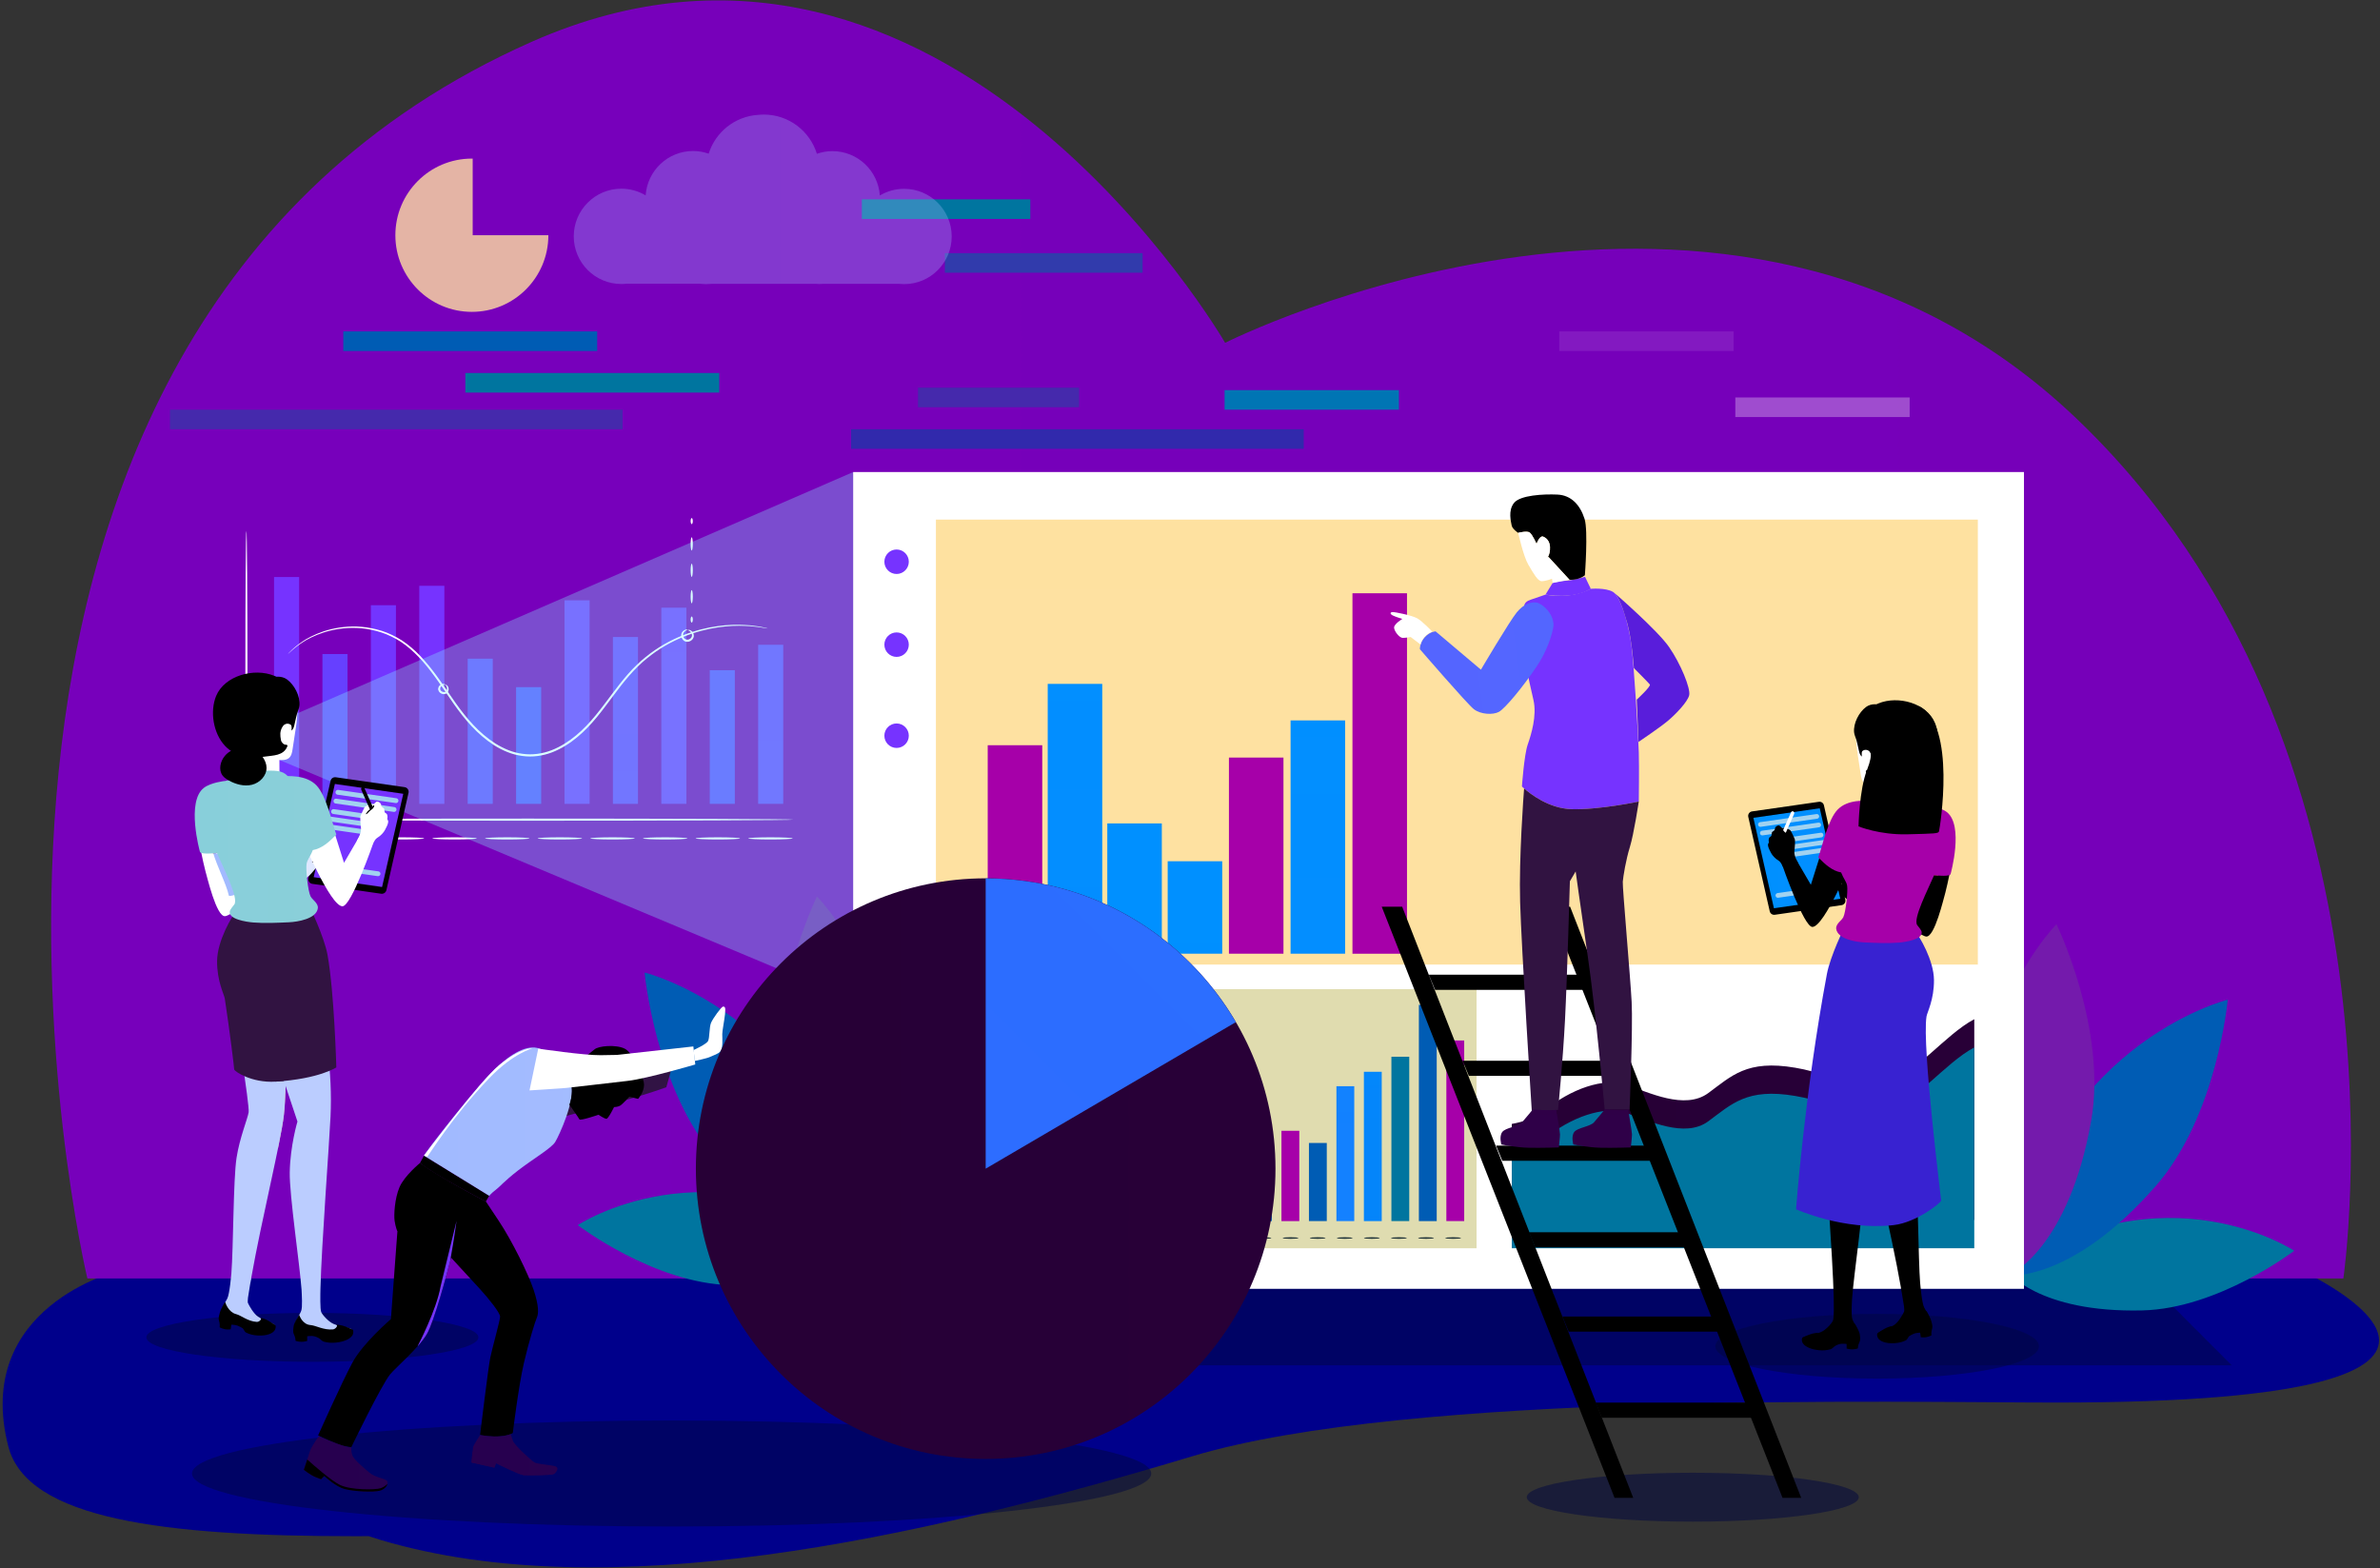 <svg xmlns="http://www.w3.org/2000/svg" width="727" height="479" viewBox="0 0 727 479" fill="none">
    <rect x="0" y="0" width="727" height="479" fill="#333333" stroke="none"/>
    <g clip-path="url(#clip0_187_6065)">
        <path fill-rule="evenodd" clip-rule="evenodd" d="M36.016 388.241C36.016 388.241 -8.375 399.151 2.535 441.796C8.236 464.081 49.99 469.234 108.521 469.234C109.895 469.234 111.251 469.224 112.616 469.215C113.869 469.634 115.132 470.043 116.413 470.424C185.204 490.821 279.12 470.461 364.057 444.856C430.555 424.812 581.117 428.412 628.108 428.412C790.629 428.412 703.24 388.241 703.24 388.241H36.016Z" fill="url(#paint0_linear_187_6065)"/>
        <path opacity="0.5" d="M681.718 417.055H278.554V387.376H652.091L681.718 417.055Z" fill="#000640"/>
        <path opacity="0.5" fill-rule="evenodd" clip-rule="evenodd" d="M351.672 450.083C351.672 459.021 286.075 466.276 205.158 466.276C124.241 466.276 58.644 459.031 58.644 450.083C58.644 441.145 124.241 433.89 205.158 433.89C286.084 433.899 351.672 441.145 351.672 450.083Z" fill="#000640"/>
        <path d="M26.685 390.51H715.812C715.812 390.51 739.674 227.808 633.772 127.358C527.869 26.907 374.234 104.719 374.234 104.719C374.234 104.719 288.656 -43.175 162.42 12.761C-41.93 103.306 26.685 390.51 26.685 390.51Z" fill="url(#paint1_linear_187_6065)"/>
        <path opacity="0.8" d="M144.388 48.449C144.305 48.449 144.221 48.44 144.137 48.44C131.232 48.44 120.768 58.922 120.768 71.85C120.768 84.778 131.232 95.26 144.137 95.26C157.043 95.26 167.507 84.778 167.507 71.85H144.388V48.449Z" fill="url(#paint2_linear_187_6065)"/>
        <path d="M83.712 176.253H91.372V245.527H83.712V176.253Z" fill="url(#paint3_linear_187_6065)"/>
        <path d="M98.493 199.785H106.153V245.536H98.493V199.785Z" fill="url(#paint4_linear_187_6065)"/>
        <path d="M113.284 184.866H120.944V245.881H113.284V184.866Z" fill="url(#paint5_linear_187_6065)"/>
        <path d="M128.075 178.932H135.735V245.536H128.075V178.932Z" fill="url(#paint6_linear_187_6065)"/>
        <path d="M142.856 201.199H150.516V245.536H142.856V201.199Z" fill="url(#paint7_linear_187_6065)"/>
        <path d="M157.647 209.895H165.307V245.536H157.647V209.895Z" fill="url(#paint8_linear_187_6065)"/>
        <path d="M172.438 183.369H180.097V245.536H172.438V183.369Z" fill="url(#paint9_linear_187_6065)"/>
        <path d="M187.219 194.576H194.879V245.536H187.219V194.576Z" fill="url(#paint10_linear_187_6065)"/>
        <path d="M202.01 185.619H209.67V245.536H202.01V185.619Z" fill="url(#paint11_linear_187_6065)"/>
        <path d="M216.801 204.714H224.461V245.536H216.801V204.714Z" fill="url(#paint12_linear_187_6065)"/>
        <path d="M231.591 196.948H239.251V245.536H231.591V196.948Z" fill="url(#paint13_linear_187_6065)"/>
        <path d="M234.507 191.963C234.507 191.972 234.349 191.953 234.042 191.907C233.708 191.851 233.262 191.786 232.705 191.693C232.12 191.581 231.387 191.488 230.523 191.404C230.087 191.358 229.623 191.311 229.121 191.256C228.62 191.237 228.091 191.209 227.524 191.181C225.268 191.079 222.492 191.144 219.317 191.628C216.151 192.093 212.576 192.967 208.834 194.483C205.102 195.999 201.183 198.138 197.535 201.17C193.83 204.147 190.599 208.1 187.414 212.406C184.202 216.675 180.924 221.363 176.365 225.139C174.109 227.027 171.546 228.664 168.696 229.78C165.845 230.878 162.67 231.352 159.55 230.906C156.412 230.524 153.506 229.232 150.925 227.632C148.362 225.976 146.087 223.995 144.082 221.847C140.034 217.559 137.1 212.685 133.999 208.332C130.935 203.961 127.704 199.971 123.925 197.097C122.058 195.636 120.025 194.585 118.01 193.73C115.977 192.911 113.916 192.409 111.938 192.093C107.955 191.497 104.259 191.842 101.149 192.558C98.029 193.283 95.485 194.427 93.517 195.515C91.586 196.687 90.184 197.757 89.302 198.548C88.884 198.929 88.549 199.236 88.299 199.459C88.067 199.664 87.946 199.766 87.937 199.757C87.927 199.747 88.039 199.636 88.252 199.413C88.494 199.171 88.809 198.855 89.218 198.455C90.082 197.627 91.465 196.52 93.396 195.302C95.365 194.167 97.918 192.976 101.075 192.204C104.213 191.451 107.955 191.06 112.012 191.637C114.027 191.944 116.125 192.437 118.205 193.265C120.257 194.12 122.355 195.199 124.259 196.669C128.121 199.571 131.399 203.598 134.491 207.979C137.61 212.35 140.554 217.187 144.546 221.4C146.524 223.521 148.771 225.455 151.268 227.074C153.794 228.636 156.607 229.892 159.634 230.255C162.642 230.682 165.697 230.227 168.464 229.166C171.231 228.087 173.738 226.488 175.957 224.637C180.432 220.935 183.7 216.294 186.931 212.025C188.547 209.885 190.144 207.802 191.834 205.886C192.688 204.937 193.523 203.998 194.443 203.161L195.789 201.896C196.244 201.496 196.717 201.124 197.182 200.733C200.896 197.683 204.87 195.534 208.648 194.037C212.437 192.53 216.048 191.683 219.252 191.246C222.455 190.8 225.25 190.763 227.515 190.902C228.081 190.939 228.62 190.967 229.121 191.005C229.623 191.07 230.087 191.125 230.523 191.181C231.396 191.284 232.12 191.395 232.705 191.525C233.262 191.646 233.708 191.73 234.033 191.804C234.358 191.916 234.507 191.953 234.507 191.963ZM75.272 250.363C75.096 250.363 74.947 230.608 74.947 206.249C74.947 181.88 75.087 162.125 75.272 162.125C75.449 162.125 75.597 181.871 75.597 206.249C75.597 230.608 75.458 250.363 75.272 250.363ZM242.371 250.363C242.371 250.54 206.039 250.689 161.231 250.689C116.404 250.689 80.082 250.549 80.082 250.363C80.082 250.187 116.404 250.038 161.231 250.038C206.039 250.038 242.371 250.187 242.371 250.363ZM94.631 255.814C94.631 255.99 92.087 256.139 88.949 256.139C85.811 256.139 83.266 255.99 83.266 255.814C83.266 255.637 85.811 255.488 88.949 255.488C92.087 255.488 94.631 255.637 94.631 255.814ZM113.488 256.093C113.488 256.269 110.443 256.418 106.692 256.418C102.941 256.418 99.895 256.269 99.895 256.093C99.895 255.916 102.941 255.767 106.692 255.767C110.443 255.767 113.488 255.916 113.488 256.093ZM129.57 256.093C129.57 256.269 126.524 256.418 122.773 256.418C119.022 256.418 115.977 256.269 115.977 256.093C115.977 255.916 119.022 255.767 122.773 255.767C126.534 255.767 129.57 255.916 129.57 256.093ZM145.651 256.093C145.651 256.269 142.606 256.418 138.855 256.418C135.104 256.418 132.058 256.269 132.058 256.093C132.058 255.916 135.094 255.767 138.855 255.767C142.615 255.767 145.651 255.916 145.651 256.093ZM161.742 256.093C161.742 256.269 158.696 256.418 154.945 256.418C151.194 256.418 148.149 256.269 148.149 256.093C148.149 255.916 151.194 255.767 154.945 255.767C158.696 255.767 161.742 255.916 161.742 256.093ZM177.823 256.093C177.823 256.269 174.777 256.418 171.026 256.418C167.275 256.418 164.23 256.269 164.23 256.093C164.23 255.916 167.275 255.767 171.026 255.767C174.777 255.767 177.823 255.916 177.823 256.093ZM193.904 256.093C193.904 256.269 190.859 256.418 187.108 256.418C183.357 256.418 180.311 256.269 180.311 256.093C180.311 255.916 183.357 255.767 187.108 255.767C190.859 255.767 193.904 255.916 193.904 256.093ZM209.985 256.093C209.985 256.269 206.94 256.418 203.189 256.418C199.438 256.418 196.392 256.269 196.392 256.093C196.392 255.916 199.438 255.767 203.189 255.767C206.94 255.767 209.985 255.916 209.985 256.093ZM226.067 256.093C226.067 256.269 223.021 256.418 219.27 256.418C215.519 256.418 212.474 256.269 212.474 256.093C212.474 255.916 215.519 255.767 219.27 255.767C223.031 255.767 226.067 255.916 226.067 256.093ZM242.148 256.093C242.148 256.269 239.103 256.418 235.352 256.418C231.6 256.418 228.555 256.269 228.555 256.093C228.555 255.916 231.6 255.767 235.352 255.767C239.112 255.767 242.148 255.916 242.148 256.093Z" fill="white"/>
        <path d="M136.06 209.16C136.041 209.076 136.719 209.179 136.979 210.053C137.09 210.462 137.09 211.039 136.673 211.541C136.264 212.053 135.447 212.164 134.834 211.867C134.212 211.597 133.748 210.918 133.859 210.267C133.952 209.634 134.389 209.244 134.769 209.058C135.596 208.667 136.125 209.104 136.051 209.151C136.023 209.244 135.549 209.067 135.001 209.448C134.741 209.634 134.481 209.96 134.454 210.332C134.416 210.695 134.676 211.085 135.104 211.281C135.531 211.467 135.995 211.411 136.246 211.141C136.506 210.881 136.58 210.462 136.543 210.146C136.459 209.486 136.004 209.253 136.06 209.16ZM210.088 192.437C210.088 192.4 210.236 192.344 210.524 192.39C210.803 192.437 211.202 192.623 211.527 193.032C211.852 193.423 212.093 194.13 211.796 194.837C211.508 195.516 210.784 196.046 209.92 196.046C209.02 196.046 208.361 195.32 208.175 194.66C207.952 193.972 208.166 193.255 208.537 192.883C209.298 192.121 210.013 192.242 209.995 192.297C210.032 192.4 209.391 192.493 208.89 193.172C208.648 193.497 208.556 193.981 208.732 194.474C208.908 194.957 209.363 195.404 209.93 195.404C210.496 195.413 211.044 195.032 211.257 194.595C211.48 194.148 211.369 193.646 211.155 193.302C210.719 192.576 210.069 192.539 210.088 192.437Z" fill="white"/>
        <path d="M211.295 160.097C211.118 160.097 210.97 159.679 210.97 159.167C210.97 158.656 211.118 158.237 211.295 158.237C211.471 158.237 211.62 158.656 211.62 159.167C211.61 159.679 211.471 160.097 211.295 160.097ZM211.295 168.152C211.118 168.152 210.97 167.25 210.97 166.134C210.97 165.018 211.118 164.116 211.295 164.116C211.471 164.116 211.62 165.018 211.62 166.134C211.61 167.25 211.471 168.152 211.295 168.152ZM211.295 176.216C211.118 176.216 210.97 175.314 210.97 174.198C210.97 173.082 211.118 172.179 211.295 172.179C211.471 172.179 211.62 173.082 211.62 174.198C211.61 175.314 211.471 176.216 211.295 176.216ZM211.295 184.28C211.118 184.28 210.97 183.378 210.97 182.262C210.97 181.146 211.118 180.243 211.295 180.243C211.471 180.243 211.62 181.146 211.62 182.262C211.61 183.378 211.471 184.28 211.295 184.28ZM211.295 190.168C211.118 190.168 210.97 189.749 210.97 189.237C210.97 188.726 211.118 188.307 211.295 188.307C211.471 188.307 211.62 188.726 211.62 189.237C211.61 189.749 211.471 190.168 211.295 190.168Z" fill="white"/>
        <path d="M264.776 380.456C264.776 380.456 255.305 393.319 223.152 392.547C199.717 391.989 176.486 374.215 176.486 374.215C176.486 374.215 216.253 347.819 264.776 380.456Z" fill="#00759F"/>
        <path d="M264.274 381.805C264.274 381.805 244.878 383.897 219.001 354.274C200.144 332.677 196.903 297.054 196.903 297.054C196.903 297.054 253.503 311.08 264.274 381.805Z" fill="#005CB4"/>
        <path d="M263.401 381.274C263.401 381.274 245.723 373.015 238.889 334.249C233.903 305.992 249.548 273.83 249.548 273.83C249.548 273.83 290.708 315.172 263.401 381.274Z" fill="#741AAC"/>
        <path d="M613.058 388.25C613.058 388.25 622.472 401.039 654.421 400.267C677.708 399.709 700.79 382.046 700.79 382.046C700.79 382.046 661.274 355.818 613.058 388.25Z" fill="#00759F"/>
        <path d="M613.55 389.589C613.55 389.589 632.816 391.673 658.535 362.226C677.281 340.769 680.493 305.36 680.493 305.36C680.493 305.36 624.255 319.311 613.55 389.589Z" fill="#005CB4"/>
        <path d="M614.423 389.069C614.423 389.069 631.989 380.856 638.777 342.341C643.725 314.261 628.183 282.303 628.183 282.303C628.183 282.303 587.283 323.385 614.423 389.069Z" fill="#741AAC"/>
        <path opacity="0.3" d="M90.76 217.922L260.616 144.184L474.538 395.208L85.347 232.134" fill="#83FFFF"/>
        <path d="M260.615 144.184H618.247V393.673H260.615V144.184Z" fill="url(#paint14_linear_187_6065)"/>
        <path d="M285.889 158.712H604.153V294.627H285.889V158.712Z" fill="url(#paint15_linear_187_6065)"/>
        <path d="M285.889 302.142H451.028V381.284H285.889V302.142Z" fill="url(#paint16_linear_187_6065)"/>
        <path d="M375.394 231.399H392.05V291.306H375.394V231.399Z" fill="#A600A9"/>
        <path d="M394.224 220.052H410.881V291.306H394.224V220.052Z" fill="url(#paint17_linear_187_6065)"/>
        <path d="M413.127 181.211H429.784V291.316H413.127V181.211Z" fill="#A600A9"/>
        <path d="M273.874 175.323C275.935 175.323 277.607 173.649 277.607 171.584C277.607 169.519 275.935 167.845 273.874 167.845C271.813 167.845 270.142 169.519 270.142 171.584C270.142 173.649 271.813 175.323 273.874 175.323Z" fill="url(#paint18_linear_187_6065)"/>
        <path d="M273.874 200.65C275.935 200.65 277.607 198.976 277.607 196.911C277.607 194.846 275.935 193.172 273.874 193.172C271.813 193.172 270.142 194.846 270.142 196.911C270.142 198.976 271.813 200.65 273.874 200.65Z" fill="url(#paint19_linear_187_6065)"/>
        <path d="M273.874 228.46C275.935 228.46 277.607 226.786 277.607 224.721C277.607 222.656 275.935 220.982 273.874 220.982C271.813 220.982 270.142 222.656 270.142 224.721C270.142 226.786 271.813 228.46 273.874 228.46Z" fill="url(#paint20_linear_187_6065)"/>
        <path d="M575.649 330.817C563.198 334.453 563.244 328.668 548.388 326.138C533.542 323.608 528.937 328.668 521.778 333.905C514.629 339.132 503.571 333.653 496.756 331.328C489.931 329.003 479.718 332.658 471.761 339.243C469.152 341.41 465.503 342.629 461.789 343.308V372.652H603.067V311.312C593.93 316.186 585.574 327.915 575.649 330.817Z" fill="url(#paint21_linear_187_6065)"/>
        <path d="M575.649 339.439C563.198 343.075 563.244 337.29 548.388 334.76C533.542 332.23 528.937 337.29 521.778 342.527C514.62 347.763 503.571 342.276 496.756 339.95C489.931 337.625 479.718 341.28 471.761 347.865C469.152 350.033 465.503 351.251 461.789 351.93V381.274H603.067V319.935C593.93 324.818 585.574 336.537 575.649 339.439Z" fill="#00759F"/>
        <path d="M301.71 227.632H318.367V291.306H301.71V227.632Z" fill="#A600A9"/>
        <path d="M320.038 208.891H336.695V291.307H320.038V208.891Z" fill="url(#paint22_linear_187_6065)"/>
        <path d="M338.236 251.517H354.893V291.315H338.236V251.517Z" fill="url(#paint23_linear_187_6065)"/>
        <path d="M356.686 263.068H373.342V291.306H356.686V263.068Z" fill="url(#paint24_linear_187_6065)"/>
        <path d="M408.225 331.784H413.675V372.987H408.225V331.784Z" fill="url(#paint25_linear_187_6065)"/>
        <path d="M399.832 349.121H405.282V372.978H399.832V349.121Z" fill="#005CB4"/>
        <path d="M391.438 345.401H396.889V372.988H391.438V345.401Z" fill="#A600A9"/>
        <path d="M383.045 361.863H388.495V372.987H383.045V361.863Z" fill="#005CB4"/>
        <path d="M425.021 322.781H430.472V372.978H425.021V322.781Z" fill="#00759F"/>
        <path d="M416.618 327.375H422.068V372.987H416.618V327.375Z" fill="url(#paint26_linear_187_6065)"/>
        <path d="M441.809 317.814H447.259V372.978H441.809V317.814Z" fill="#A600A9"/>
        <path d="M433.415 306.923H438.865V372.988H433.415V306.923Z" fill="#005CB4"/>
        <path d="M388.347 378.159C388.347 378.289 387.27 378.391 385.933 378.391C384.605 378.391 383.519 378.289 383.519 378.159C383.519 378.029 384.596 377.917 385.933 377.917C387.27 377.917 388.347 378.029 388.347 378.159ZM396.629 378.159C396.629 378.289 395.552 378.391 394.215 378.391C392.887 378.391 391.81 378.289 391.81 378.159C391.81 378.029 392.887 377.917 394.215 377.917C395.552 377.917 396.629 378.029 396.629 378.159ZM404.901 378.159C404.901 378.289 403.824 378.391 402.497 378.391C401.169 378.391 400.092 378.289 400.092 378.159C400.092 378.029 401.169 377.917 402.497 377.917C403.824 377.917 404.901 378.029 404.901 378.159ZM413.174 378.159C413.174 378.289 412.097 378.391 410.769 378.391C409.442 378.391 408.355 378.289 408.355 378.159C408.355 378.029 409.432 377.917 410.769 377.917C412.097 377.917 413.174 378.029 413.174 378.159ZM421.456 378.159C421.456 378.289 420.379 378.391 419.051 378.391C417.724 378.391 416.637 378.289 416.637 378.159C416.637 378.029 417.714 377.917 419.051 377.917C420.379 377.917 421.456 378.029 421.456 378.159ZM429.729 378.159C429.729 378.289 428.652 378.391 427.315 378.391C425.987 378.391 424.901 378.289 424.901 378.159C424.901 378.029 425.978 377.917 427.315 377.917C428.652 377.917 429.729 378.029 429.729 378.159ZM438.011 378.159C438.011 378.289 436.934 378.391 435.597 378.391C434.269 378.391 433.192 378.289 433.192 378.159C433.192 378.029 434.269 377.917 435.597 377.917C436.925 377.917 438.011 378.029 438.011 378.159ZM446.284 378.159C446.284 378.289 445.207 378.391 443.87 378.391C442.542 378.391 441.465 378.289 441.465 378.159C441.465 378.029 442.542 377.917 443.87 377.917C445.207 377.917 446.284 378.029 446.284 378.159Z" fill="#1A2E35"/>
        <path opacity="0.5" d="M95.421 415.967C123.429 415.967 146.134 412.623 146.134 408.498C146.134 404.374 123.429 401.03 95.421 401.03C67.412 401.03 44.707 404.374 44.707 408.498C44.707 412.623 67.412 415.967 95.421 415.967Z" fill="#000640"/>
        <path d="M100.972 238.504L94.213 268.249C94.027 269.058 94.575 269.858 95.401 269.97L116.441 272.992C117.174 273.095 117.861 272.62 118.029 271.904L124.788 242.169C124.974 241.36 124.426 240.56 123.609 240.439L102.569 237.416C101.827 237.305 101.139 237.779 100.972 238.504Z" fill="black"/>
        <path d="M102.291 239.462L95.819 267.933L116.71 270.937L123.182 242.467L102.291 239.462Z" fill="url(#paint27_linear_187_6065)"/>
        <path d="M120.962 244.56L103.219 242.011M120.368 247.257L102.616 244.699M112.977 249.489L101.882 247.889M112.188 251.796L101.093 250.205M111.399 254.112L100.304 252.521M115.466 266.891L104.38 265.301" stroke="#A1D2F0" stroke-width="1.481" stroke-linecap="round" stroke-linejoin="round"/>
        <path d="M92.876 268.593C94.064 268.035 94.956 266.993 95.801 265.98L98.308 262.994C98.642 262.603 98.985 262.166 99.022 261.655C97.62 261.543 96.72 263.366 95.318 263.468C95.968 261.162 96.906 258.929 98.103 256.846C98.391 256.334 98.707 255.748 98.502 255.2C96.989 255.776 95.708 256.855 94.612 258.046C93.841 258.883 93.127 259.785 92.504 260.734C90.657 263.533 89.505 266.752 88.726 270.025" fill="url(#paint28_linear_187_6065)"/>
        <path d="M86.887 310.559L80.351 325.571C83.108 330.231 84.696 335.737 84.909 341.308C85.021 344.21 84.761 347.103 84.844 350.005C84.854 350.209 84.882 350.432 84.928 350.637C85.801 346.34 86.46 342.796 86.711 340.499C87.426 334.044 87.426 323.785 87.203 310.541C87.11 310.541 86.999 310.541 86.887 310.559Z" fill="#F2A181"/>
        <path d="M86.851 292.552L71.828 279.856C71.828 279.856 64.836 289.353 67.473 298.514C68.773 303.016 70.398 305.257 71.104 307.397C71.763 309.396 76.284 337.662 75.95 339.736C75.616 341.801 73.183 347.586 72.255 353.669C71.234 360.356 71.308 380.846 70.667 389.134H70.658C70.658 389.134 70.147 395.319 69.414 396.667C68.69 398.016 67.659 399.523 67.483 401.355C67.38 402.415 67.965 403.541 69.182 404.164C70.398 404.787 71.215 404.136 71.651 404.192C74.195 404.499 74.65 406.433 79.014 407.159C80.361 407.382 82.422 406.926 83.601 405.996C84.065 405.633 84.047 405.048 83.787 404.638C83.527 404.238 80.305 403.132 78.856 402.192C77.473 401.299 76.117 398.844 75.737 398.007C75.644 397.793 75.662 397.179 75.746 396.407C75.941 395.086 76.164 393.71 76.405 392.287C76.6 391.273 76.758 390.538 76.758 390.538L76.712 390.529C79.896 372.522 85.82 348.73 86.73 340.527C87.733 331.365 87.324 314.633 86.851 292.552Z" fill="url(#paint29_linear_187_6065)"/>
        <path d="M83.935 406.294C84.25 405.745 84.334 404.926 84.037 404.722C83.628 404.443 82.161 403.476 81.316 403.085C80.472 402.694 79.125 402.35 79.599 402.611C80.072 402.871 79.2 403.829 78.41 403.773C75.671 403.606 73.656 401.783 72.097 401.392C69.85 400.825 68.903 398.165 68.8 397.737C68.373 398.007 67.389 400.155 67.185 400.825C67.008 401.439 66.674 402.545 66.851 403.178C66.971 403.615 67.231 404.499 67.101 405.429C67.101 405.429 67.547 405.773 68.717 406.015C69.46 406.173 70.463 406.043 70.463 406.043L70.657 404.629C70.657 404.629 71.27 404.61 72.05 404.768C72.83 404.926 74.102 405.671 74.176 405.764C74.492 406.136 74.743 406.824 75.151 407.028C76.247 407.577 77.352 407.847 78.745 407.931C81.678 408.079 83.387 407.224 83.935 406.294Z" fill="black"/>
        <path d="M107.36 406.015C107.035 405.662 103.554 405.094 101.929 404.406C100.378 403.755 98.493 401.662 98.122 400.769C97.751 399.886 97.843 395.384 97.89 393.496C98.215 380.484 100.62 348.684 100.963 341.076C101.567 327.84 99.849 314.177 94.77 292.934L75.838 278.378C75.838 278.378 70.537 288.246 72.31 297.687C73.341 303.165 77.872 304.002 78.642 306.132C79.413 308.262 90.861 342.573 90.861 342.573C90.861 342.573 88.633 349.995 88.503 358.124C88.391 365.063 91.53 385.99 92.115 393.961C92.18 395.514 92.449 399.253 91.994 400.435C91.437 401.886 89.998 403.597 90.072 405.429C90.109 406.499 90.88 407.503 92.226 407.922C93.563 408.34 94.315 407.559 94.779 407.54C97.444 407.429 98.187 409.27 102.792 409.261C104.213 409.261 106.274 408.48 107.37 407.354C107.778 406.955 107.685 406.378 107.36 406.015Z" fill="url(#paint30_linear_187_6065)"/>
        <path d="M107.76 407.652C108.011 407.057 107.974 406.229 107.649 406.08C107.184 405.875 105.541 405.15 104.613 404.908C103.684 404.657 102.254 404.536 102.774 404.713C103.294 404.89 102.533 405.978 101.706 406.061C98.856 406.34 96.516 404.871 94.854 404.741C92.449 404.555 91.567 402.081 91.409 401.662C91.01 401.997 89.822 404.276 89.71 404.983C89.608 405.615 89.432 406.768 89.701 407.364C89.887 407.773 90.286 408.61 90.277 409.54C90.277 409.54 90.787 409.8 92.032 409.856C92.821 409.884 93.833 409.596 93.833 409.596V408.163C93.833 408.163 94.464 408.043 95.291 408.07C96.117 408.098 97.138 408.526 97.64 408.898C98.03 409.196 98.438 409.689 98.902 409.81C100.239 410.145 101.196 410.238 102.644 410.089C105.68 409.782 107.324 408.656 107.76 407.652Z" fill="black"/>
        <path d="M72.227 278.257C70.945 279.671 66.368 287.316 66.312 293.529C66.266 299.752 68.476 303.742 68.671 305.035C70.119 314.54 71.53 325.999 71.53 326.622C71.53 327.245 76.915 330.845 84.158 330.389C97.537 329.543 102.737 326.036 102.737 326.036C102.737 326.036 102.105 303.016 100.044 291.669C99.013 285.986 94.51 276.825 94.51 276.825" fill="url(#paint31_linear_187_6065)"/>
        <path d="M60.018 253.405C60.018 253.405 62.172 264.129 62.738 266.035C63.304 267.942 66.099 280.061 68.745 279.847C71.391 279.633 85.904 267.505 85.904 267.505L83.852 263.385L71.076 269.486C71.076 269.486 69.924 255.637 68.912 252.335" fill="white"/>
        <path d="M64.957 260.008C66.313 264.798 69.079 269.839 69.906 273.56C70.073 274.304 78.921 271.086 78.94 267.756" fill="url(#paint32_linear_187_6065)"/>
        <path d="M63.825 247.164C63.825 247.164 63.36 256.12 64.976 260.641C66.573 260.613 67.975 260.241 67.975 260.241L63.825 247.164Z" fill="#B03D44"/>
        <path d="M88.912 210.425C91.465 213.736 90.964 218.405 90.332 222.544C90.017 224.637 89.692 226.73 89.376 228.822C89.228 229.818 89.023 230.906 88.253 231.548C87.473 232.189 86.359 232.18 85.346 232.143L85.374 237.342C82.412 237.407 79.46 237.426 76.498 237.379C76.498 236.161 76.229 234.952 75.737 233.854C74.288 233.826 73.323 232.375 72.756 231.036C72.106 229.501 71.624 227.892 71.168 226.283C70.556 224.153 69.971 221.986 69.915 219.763C69.859 217.54 70.389 215.234 71.791 213.522C72.747 212.35 74.056 211.523 75.393 210.825C77.231 209.867 79.432 209.114 81.326 209.951" fill="white"/>
        <path d="M86.34 218.024C86.572 218.387 86.516 218.879 86.739 219.252C87.111 219.884 87.593 220.107 88.253 220.414C89.311 220.907 89.07 222.46 89.033 223.149C89.831 222.618 89.961 221.158 90.156 220.423C90.37 219.596 90.509 218.74 90.76 217.921C90.992 217.122 91.4 216.368 91.475 215.522C91.734 212.611 89.915 209.188 87.705 207.56C86.099 206.37 83.657 206.416 81.846 207.625C81.085 208.137 80.509 208.9 80.175 209.755C80.026 210.118 79.933 210.546 80.11 210.899" fill="black"/>
        <path d="M72.097 238.579C72.245 237.565 72.524 236.384 73.462 235.984C73.722 235.872 74.009 235.835 74.297 235.807C77.185 235.491 80.091 235.351 82.988 235.398C84.186 235.417 85.43 235.482 86.507 236.012C88.187 236.858 89.116 238.672 89.933 240.374" fill="url(#paint33_linear_187_6065)"/>
        <path d="M95.541 258.028C95.541 258.976 95.012 260.25 94.844 260.743C94.185 261.088 91.567 261.646 90.063 260.957C89.728 257.823 87.899 251.796 87.899 251.796C87.899 251.796 95.541 257.153 95.541 258.028Z" fill="#B03D44"/>
        <path d="M92.18 255.842C92.18 255.842 100.852 276.825 104.612 276.825C107.351 276.825 114.055 257.451 114.055 257.451L109.812 255.442L105.086 263.552L100.304 248.419" fill="white"/>
        <path d="M108.976 256.883C108.976 256.883 110.378 254.67 110.275 253.098C110.238 252.502 109.876 249.647 110.173 249.089C110.47 248.531 111.185 246.689 111.594 246.336C112.002 245.982 113.507 245.406 113.878 245.657C114.249 245.908 114.704 244.736 115.317 244.838C115.93 244.941 116.431 245.452 116.431 246.01C116.431 246.568 117.248 246.671 117.35 247.08C117.453 247.489 117.406 247.843 117.555 248.15C117.703 248.456 118.158 248.308 118.316 249.07C118.465 249.768 118.27 249.833 118.316 250.196C118.363 250.549 118.669 250.521 118.567 251.2C118.465 251.879 118 252.763 117.592 253.525C117.183 254.288 116.348 255.246 115.224 255.925C114.676 256.26 114.37 256.846 113.841 257.832" fill="white"/>
        <path d="M111.307 240.672C111.195 240.504 110.908 240.225 110.555 240.467C110.211 240.709 110.313 241.127 110.388 241.304L112.95 247.117C112.95 247.117 113.154 247.359 113.554 247.006C113.981 246.624 113.851 246.438 113.851 246.438C113.851 246.438 111.409 240.839 111.307 240.672Z" fill="black"/>
        <path d="M113.999 246.057C113.507 246.931 112.941 247.21 112.44 247.685C112.04 248.057 112.087 248.299 111.65 248.689C112.421 248.634 112.291 248.178 113.285 247.452C113.749 247.117 114.222 246.755 114.315 246.187C114.352 246.001 114.12 245.89 113.999 246.057Z" fill="black"/>
        <path d="M95.55 259.664C98.345 259.153 100.508 257.209 102.727 254.94C101.492 251.526 99.737 243.127 96.683 239.918C93.526 236.617 88.206 237.026 85.355 237.119C82.403 236.989 79.97 237.342 76.442 237.5C74.093 237.603 71.753 237.882 69.45 238.384C69.19 238.44 68.93 238.505 68.67 238.57V238.542C68.67 238.542 64.436 238.998 62.282 240.644C56.804 244.839 61.047 260.083 61.047 260.083C61.047 260.083 60.778 260.892 64.455 260.688C65.077 260.65 65.681 260.595 66.256 260.52C68.169 265.012 72.978 274.276 71.576 276.257C71.214 276.769 70.295 277.755 70.184 278.397C69.775 280.75 75.095 281.587 77.37 281.773C80.833 282.061 84.817 281.866 88.289 281.708C90.926 281.587 96.683 280.666 97.091 277.401C97.175 276.76 96.859 276.248 96.543 275.783C96.135 275.188 95.206 274.472 94.872 273.811C94.074 272.23 93.368 265.58 93.647 263.887C93.86 262.529 94.788 261.646 95.55 259.664Z" fill="url(#paint34_linear_187_6065)"/>
        <path d="M86.711 330.184C85.857 324.66 80.583 307.546 80.361 307.071C77.482 304.839 75.588 302.533 74.632 300.672C73.982 304.421 75.69 308.132 77.287 311.592C80.082 317.628 81.744 324.185 84.149 330.389" fill="url(#paint35_linear_187_6065)"/>
        <path d="M85.856 226.218C85.504 224.479 85.531 223.493 86.098 222.33C86.284 221.949 86.534 221.586 86.878 221.344C87.342 221.019 87.946 220.954 88.456 221.177C88.79 221.326 89.06 221.595 89.255 221.921C89.858 219.586 89.988 217.094 89.812 214.666C89.533 210.816 87.221 207.839 83.832 206.444C77.565 203.868 68.568 206.416 66.024 212.574C64.102 217.224 65.077 223.939 68.754 227.846C72.013 231.296 76.692 231.808 81.019 231.092C83.229 230.729 86.646 230.943 87.788 227.929C87.881 227.697 87.676 227.464 87.444 227.483C86.544 227.557 85.921 226.544 85.856 226.218Z" fill="black"/>
        <path d="M73.638 228.934C71.837 228.422 69.887 229.436 68.68 230.887C67.288 232.552 66.693 235.147 67.984 236.877C68.467 237.528 69.163 237.983 69.869 238.383C72.023 239.583 74.567 240.29 76.962 239.704C79.349 239.118 81.447 236.97 81.419 234.505C81.391 232.273 79.766 230.412 78.123 228.906" fill="black"/>
        <path opacity="0.5" d="M622.834 411.214C622.834 416.674 600.699 421.101 573.402 421.101C546.105 421.101 523.97 416.674 523.97 411.214C523.97 405.754 546.095 401.327 573.402 401.327C600.709 401.327 622.834 405.754 622.834 411.214Z" fill="#000640"/>
        <path d="M557.135 245.964L563.69 274.806C563.866 275.588 563.337 276.36 562.538 276.481L542.13 279.42C541.425 279.522 540.747 279.057 540.589 278.359L534.034 249.517C533.858 248.726 534.387 247.954 535.185 247.843L555.593 244.913C556.308 244.801 556.977 245.266 557.135 245.964Z" fill="black"/>
        <path d="M555.862 246.894L562.139 274.518L541.87 277.429L535.594 249.805L555.862 246.894Z" fill="url(#paint36_linear_187_6065)"/>
        <path d="M537.739 251.842L554.963 249.368M538.324 254.456L555.538 251.982M545.492 256.623L556.253 255.07M546.253 258.864L557.015 257.311M547.024 261.106L557.785 259.562M543.078 273.504L553.839 271.96" stroke="#A1D2F0" stroke-width="1.436" stroke-linecap="round" stroke-linejoin="round"/>
        <path d="M564.99 275.16C563.839 274.611 562.975 273.606 562.158 272.62C561.35 271.653 560.533 270.686 559.726 269.718C559.401 269.337 559.066 268.919 559.029 268.426C560.394 268.314 561.267 270.081 562.623 270.183C561.991 267.942 561.081 265.775 559.921 263.757C559.642 263.264 559.336 262.687 559.531 262.157C560.998 262.715 562.242 263.766 563.31 264.919C564.062 265.728 564.749 266.603 565.352 267.523C567.144 270.239 568.258 273.364 569.02 276.536" fill="black"/>
        <path d="M570.793 315.852L577.125 330.417C574.451 334.937 572.91 340.276 572.706 345.68C572.603 348.489 572.845 351.307 572.771 354.116C572.761 354.311 572.733 354.525 572.687 354.73C571.842 350.563 571.201 347.131 570.96 344.889C570.264 338.63 570.264 328.678 570.486 315.833C570.589 315.842 570.691 315.842 570.793 315.852Z" fill="#F2A181"/>
        <path d="M570.84 298.394L585.408 286.079C585.408 286.079 592.185 295.287 589.632 304.179C588.379 308.55 586.8 310.717 586.113 312.791C585.473 314.726 581.09 342.155 581.415 344.154C581.74 346.163 584.098 351.772 584.999 357.669C585.992 364.151 585.918 384.028 586.54 392.073H586.55C586.55 392.073 587.051 398.072 587.757 399.374C588.462 400.686 589.456 402.146 589.632 403.913C589.734 404.936 589.159 406.034 587.979 406.638C586.8 407.243 586.011 406.61 585.584 406.666C583.114 406.964 582.678 408.843 578.444 409.54C577.135 409.754 575.139 409.317 573.987 408.405C573.542 408.052 573.56 407.485 573.811 407.094C574.062 406.703 577.181 405.625 578.592 404.722C579.939 403.857 581.248 401.476 581.619 400.658C581.712 400.444 581.694 399.858 581.61 399.105C581.415 397.821 581.202 396.482 580.969 395.114C580.784 394.128 580.635 393.412 580.635 393.412L580.682 393.403C577.599 375.945 571.852 352.86 570.97 344.898C569.976 336.035 570.375 319.814 570.84 298.394Z" fill="black"/>
        <path d="M573.662 408.712C573.356 408.182 573.272 407.382 573.56 407.187C573.959 406.917 575.38 405.978 576.197 405.597C577.014 405.215 578.323 404.88 577.859 405.132C577.404 405.383 578.249 406.313 579.01 406.257C581.666 406.099 583.625 404.322 585.138 403.95C587.32 403.402 588.239 400.825 588.332 400.407C588.75 400.667 589.706 402.751 589.901 403.402C590.078 403.997 590.393 405.076 590.226 405.69C590.115 406.118 589.855 406.973 589.985 407.866C589.985 407.866 589.558 408.201 588.416 408.433C587.691 408.582 586.726 408.452 586.726 408.452L586.54 407.076C586.54 407.076 585.946 407.057 585.194 407.206C584.442 407.364 583.207 408.08 583.133 408.173C582.826 408.536 582.585 409.196 582.186 409.401C581.127 409.94 580.05 410.191 578.704 410.275C575.853 410.452 574.191 409.624 573.662 408.712Z" fill="black"/>
        <path d="M550.942 408.452C551.258 408.108 554.628 407.559 556.216 406.889C557.72 406.257 559.549 404.229 559.902 403.364C560.255 402.499 560.171 398.137 560.134 396.305C559.818 383.683 557.488 352.841 557.154 345.456C556.569 332.621 558.231 319.367 563.161 298.756L581.526 284.637C581.526 284.637 586.67 294.217 584.943 303.369C583.94 308.68 579.549 309.499 578.806 311.564C578.063 313.628 566.958 346.907 566.958 346.907C566.958 346.907 569.122 354.106 569.243 361.984C569.354 368.718 566.299 389.013 565.733 396.742C565.668 398.258 565.408 401.876 565.854 403.02C566.401 404.434 567.785 406.089 567.72 407.866C567.683 408.898 566.94 409.884 565.631 410.284C564.331 410.693 563.607 409.931 563.161 409.912C560.571 409.8 559.856 411.586 555.39 411.586C554.015 411.586 552.01 410.823 550.951 409.735C550.534 409.354 550.627 408.796 550.942 408.452Z" fill="black"/>
        <path d="M550.561 410.033C550.32 409.456 550.348 408.656 550.673 408.507C551.118 408.303 552.715 407.605 553.616 407.363C554.517 407.122 555.909 407.01 555.399 407.177C554.888 407.354 555.631 408.405 556.429 408.48C559.196 408.749 561.462 407.326 563.077 407.196C565.408 407.01 566.262 404.61 566.42 404.21C566.81 404.536 567.961 406.75 568.063 407.429C568.165 408.042 568.332 409.159 568.072 409.745C567.896 410.144 567.506 410.954 567.515 411.856C567.515 411.856 567.023 412.116 565.816 412.163C565.055 412.191 564.071 411.912 564.071 411.912V410.526C564.071 410.526 563.458 410.405 562.659 410.442C561.852 410.47 560.867 410.879 560.385 411.251C560.004 411.54 559.605 412.023 559.159 412.135C557.868 412.46 556.94 412.553 555.529 412.414C552.576 412.098 550.979 411.009 550.561 410.033Z" fill="black"/>
        <path d="M585.027 284.525C586.271 285.893 590.709 293.306 590.756 299.342C590.802 305.378 588.657 309.247 588.471 310.503C587.06 319.72 592.947 366.123 592.947 366.727C592.947 367.332 585.454 373.406 578.462 374.205C563.105 375.963 548.621 369.369 548.621 369.369C548.621 369.369 551.258 333.765 558.045 297.538C559.076 292.031 563.412 283.14 563.412 283.14" fill="url(#paint37_linear_187_6065)"/>
        <path d="M596.864 260.418C596.864 260.418 594.775 270.816 594.228 272.667C593.68 274.518 590.969 286.274 588.397 286.07C585.825 285.865 571.749 274.09 571.749 274.09L573.745 270.1L586.14 276.015C586.14 276.015 587.264 262.576 588.239 259.376" fill="black"/>
        <path d="M593.169 254.372C593.169 254.372 593.624 263.059 592.046 267.449C590.495 267.421 589.14 267.068 589.14 267.068L593.169 254.372Z" fill="#B03D44"/>
        <path d="M568.834 218.731C566.355 221.949 566.847 226.469 567.46 230.487C567.766 232.515 568.073 234.552 568.388 236.579C568.537 237.547 568.732 238.598 569.484 239.221C570.236 239.844 571.322 239.835 572.297 239.798L572.27 244.839C575.139 244.904 578.008 244.922 580.877 244.876C580.877 243.695 581.136 242.523 581.619 241.453C583.021 241.425 583.959 240.021 584.507 238.719C585.138 237.23 585.603 235.668 586.048 234.105C586.642 232.041 587.209 229.929 587.264 227.781C587.32 225.632 586.81 223.391 585.445 221.726C584.516 220.591 583.244 219.791 581.944 219.112C580.162 218.182 578.026 217.447 576.188 218.257" fill="white"/>
        <path d="M571.332 226.106C571.109 226.46 571.155 226.934 570.951 227.297C570.598 227.911 570.124 228.125 569.484 228.422C568.453 228.906 568.695 230.403 568.723 231.082C567.943 230.562 567.822 229.157 567.636 228.432C567.423 227.632 567.293 226.804 567.051 226.004C566.828 225.223 566.429 224.497 566.355 223.679C566.104 220.851 567.868 217.54 570.004 215.95C571.554 214.796 573.931 214.843 575.686 216.015C576.429 216.508 576.986 217.252 577.311 218.08C577.45 218.433 577.552 218.852 577.376 219.187" fill="black"/>
        <path d="M585.147 246.039C584.999 245.053 584.739 243.909 583.819 243.518C583.569 243.406 583.29 243.378 583.012 243.351C580.208 243.044 577.394 242.904 574.581 242.951C573.42 242.969 572.213 243.025 571.174 243.546C569.539 244.364 568.639 246.132 567.85 247.778" fill="url(#paint38_linear_187_6065)"/>
        <path d="M562.408 264.901C562.408 265.821 562.919 267.049 563.086 267.542C563.727 267.868 566.271 268.416 567.728 267.756C568.044 264.715 569.827 258.864 569.827 258.864C569.827 258.864 562.408 264.054 562.408 264.901Z" fill="#B03D44"/>
        <path d="M565.667 262.78C565.667 262.78 557.255 283.131 553.615 283.131C550.96 283.131 544.451 264.343 544.451 264.343L548.564 262.389L553.151 270.258L557.793 255.581" fill="black"/>
        <path d="M549.373 263.803C549.373 263.803 548.008 261.654 548.11 260.129C548.147 259.543 548.49 256.781 548.203 256.241C547.915 255.702 547.228 253.916 546.829 253.572C546.429 253.228 544.972 252.669 544.619 252.921C544.266 253.172 543.82 252.028 543.226 252.13C542.632 252.232 542.14 252.725 542.14 253.265C542.14 253.804 541.35 253.907 541.248 254.306C541.146 254.706 541.193 255.051 541.053 255.348C540.905 255.646 540.468 255.497 540.311 256.241C540.171 256.92 540.357 256.985 540.311 257.329C540.264 257.673 539.967 257.646 540.06 258.306C540.162 258.966 540.608 259.822 541.007 260.566C541.406 261.31 542.214 262.231 543.3 262.891C543.839 263.217 544.127 263.784 544.637 264.742" fill="black"/>
        <path d="M547.116 248.075C547.218 247.917 547.506 247.647 547.84 247.88C548.175 248.112 548.073 248.521 547.998 248.689L545.51 254.325C545.51 254.325 545.306 254.558 544.925 254.214C544.507 253.851 544.637 253.665 544.637 253.665C544.637 253.665 547.014 248.233 547.116 248.075Z" fill="white"/>
        <path d="M544.498 253.293C544.971 254.139 545.519 254.409 546.011 254.874C546.401 255.237 546.345 255.469 546.772 255.851C546.02 255.795 546.15 255.348 545.185 254.651C544.739 254.325 544.275 253.972 544.182 253.423C544.154 253.237 544.386 253.135 544.498 253.293Z" fill="black"/>
        <path d="M562.39 266.491C559.679 265.989 557.581 264.11 555.427 261.906C556.624 258.604 558.324 250.447 561.285 247.34C564.34 244.141 569.502 244.531 572.269 244.624C575.129 244.494 577.487 244.838 580.913 244.996C583.188 245.099 585.463 245.359 587.701 245.852C587.961 245.908 588.211 245.964 588.453 246.029L588.462 246.001C588.462 246.001 592.575 246.438 594.655 248.038C599.966 252.112 595.853 266.891 595.853 266.891C595.853 266.891 596.113 267.681 592.547 267.477C591.944 267.44 591.359 267.384 590.802 267.309C588.945 271.672 584.275 280.647 585.639 282.572C585.992 283.075 586.884 284.023 586.986 284.646C587.376 286.935 582.223 287.734 580.013 287.92C576.652 288.199 572.789 288.013 569.419 287.855C566.866 287.734 561.285 286.841 560.886 283.679C560.812 283.056 561.118 282.563 561.425 282.107C561.815 281.531 562.715 280.833 563.04 280.201C563.82 278.666 564.498 272.22 564.229 270.574C564.034 269.272 563.133 268.416 562.39 266.491Z" fill="#A600A9"/>
        <path d="M571.805 234.049C572.139 232.357 572.121 231.408 571.564 230.282C571.378 229.91 571.136 229.557 570.812 229.324C570.591 229.17 570.334 229.075 570.066 229.047C569.798 229.019 569.527 229.06 569.28 229.166C568.955 229.306 568.695 229.566 568.509 229.883C567.924 227.613 567.803 225.195 567.97 222.842C568.24 219.103 570.487 216.219 573.773 214.861C579.855 212.36 588.583 214.834 591.052 220.805C592.919 225.316 591.972 231.836 588.406 235.612C585.249 238.96 580.7 239.453 576.512 238.765C574.368 238.412 571.053 238.625 569.948 235.705C569.864 235.482 570.059 235.249 570.282 235.268C571.136 235.352 571.74 234.366 571.805 234.049Z" fill="black"/>
        <path d="M583.652 236.691C585.407 236.198 587.292 237.184 588.461 238.579C589.808 240.197 590.393 242.708 589.13 244.392C588.656 245.024 587.988 245.471 587.301 245.852C585.212 247.015 582.742 247.703 580.421 247.126C578.1 246.559 576.066 244.476 576.094 242.085C576.122 239.918 577.7 238.114 579.288 236.654" fill="black"/>
        <path d="M570.811 229.325C570.811 229.325 572.594 229.343 570.263 235.277C567.933 241.211 567.71 252.419 567.71 252.419C567.71 252.419 574.07 255.06 582.631 254.837C591.191 254.614 592.064 254.614 592.287 253.954C592.51 253.293 597.774 221.205 586.14 215.708" fill="black"/>
        <path opacity="0.5" d="M517.08 464.788C545.088 464.788 567.793 461.444 567.793 457.319C567.793 453.194 545.088 449.851 517.08 449.851C489.071 449.851 466.366 453.194 466.366 457.319C466.366 461.444 489.071 464.788 517.08 464.788Z" fill="#000640"/>
        <path d="M458.901 354.553H507.034L504.954 349.93H456.998L458.901 354.553Z" fill="black"/>
        <path d="M550.198 457.524H544.498L473.376 276.964H479.615L550.198 457.524Z" fill="black"/>
        <path d="M448.679 328.631H496.811L494.731 324.008H446.775L448.679 328.631ZM438.363 302.346H486.496L484.416 297.714H436.46L438.363 302.346ZM498.891 457.524H493.19L422.068 276.964H428.317L498.891 457.524Z" fill="black"/>
        <path d="M489.3 433.053H537.441L535.362 428.43H487.406L489.3 433.053ZM479.17 406.759H527.302L525.223 402.136H477.267L479.17 406.759ZM468.938 381.023H517.08L515 376.4H467.044L468.938 381.023Z" fill="black"/>
        <path d="M485.93 179.853L484.165 176.179C484.165 176.179 480.767 177.267 478.056 177.406C475.345 177.546 474.259 178.085 474.259 178.085L472.086 181.62C472.086 181.62 480.498 183.247 485.93 179.853Z" fill="url(#paint39_linear_187_6065)"/>
        <path d="M485.93 179.853C485.93 179.853 490.405 179.444 492.717 180.801C495.029 182.159 497.471 190.726 498.279 196.576C499.096 202.426 500.452 225.13 500.591 229.753C500.73 234.375 500.591 244.848 500.591 244.848C500.591 244.848 488.372 247.434 479.96 247.164C471.548 246.894 464.891 240.225 464.891 240.225C464.891 240.225 465.569 230.571 466.655 227.446C467.741 224.321 469.505 218.61 468.419 213.848C467.333 209.086 464.074 195.358 464.891 190.186C465.708 185.015 464.891 184.066 467.741 183.117C470.592 182.169 472.086 181.62 472.086 181.62C472.086 181.62 479.282 183.248 485.93 179.853Z" fill="url(#paint40_linear_187_6065)"/>
        <path d="M474.528 191.228C474.528 191.228 473.804 196.939 469.459 203.468C465.114 209.997 459.691 216.433 457.881 217.429C456.07 218.424 452.273 218.247 450.193 216.61C448.113 214.982 433.722 198.297 433.722 198.297C433.722 198.297 433.629 196.306 435.263 194.576C436.888 192.855 438.522 192.855 438.522 192.855L452.366 204.547C452.366 204.547 461.14 189.684 463.312 187.052C465.485 184.419 467.658 183.787 469.375 184.057C471.093 184.336 474.714 187.414 474.528 191.228Z" fill="url(#paint41_linear_187_6065)"/>
        <path d="M437.519 192.948C437.519 192.948 434.529 189.777 432.904 188.865C431.279 187.963 426.024 186.875 425.3 186.959C424.576 187.052 424.557 187.545 425.458 188C426.359 188.456 428.373 189.042 428.373 189.042C428.373 189.042 425.839 190.586 425.839 191.674C425.839 192.762 427.463 194.846 428.466 194.846C429.46 194.846 430.908 194.576 430.908 194.576L433.898 196.846C433.898 196.846 434.529 194.037 437.519 192.948Z" fill="white"/>
        <path d="M493.255 181.211C493.116 181.062 506.217 192.428 509.81 197.599C513.403 202.771 516.458 210.314 515.984 212.351C515.511 214.387 511.843 218.201 509.401 220.238C506.959 222.275 500.506 226.628 500.506 226.628L499.968 213.709C499.968 213.709 504.378 209.625 503.97 209.086C503.561 208.546 499.086 204.054 499.086 204.054C499.086 204.054 498.473 195.218 497.052 190.326C495.632 185.424 494.546 182.569 493.255 181.211Z" fill="url(#paint42_linear_187_6065)"/>
        <path d="M465.55 240.83C467.435 242.486 473.108 246.932 479.951 247.155C488.363 247.424 500.582 244.839 500.582 244.839C500.582 244.839 499.087 254.763 497.871 258.707C496.645 262.65 495.837 267.682 495.698 269.31C495.559 270.937 498 298.273 498.409 306.021C498.818 313.768 497.778 338.881 497.778 338.881H490.173C490.173 338.881 487.416 308.606 484.974 291.883C482.532 275.16 481.306 266.185 481.306 266.185L479.542 269.179C479.542 269.179 478.725 298.552 478.047 311.601C477.37 324.65 475.921 339.02 475.921 339.02L467.908 339.43C467.908 339.43 464.742 289.716 464.334 275.439C463.962 261.971 465.392 242.951 465.55 240.83Z" fill="url(#paint43_linear_187_6065)"/>
        <path d="M497.331 338.974C497.331 338.974 498.51 345.587 498.51 346.498C498.51 347.4 498.148 350.488 498.148 350.488C498.148 350.488 492.624 350.674 488.826 350.581C485.029 350.488 480.591 349.586 480.591 349.586C480.591 349.586 479.867 347.14 480.86 345.782C481.853 344.424 485.744 344.154 486.923 342.797C488.102 341.439 490.182 338.899 490.182 338.899C490.182 338.899 496.245 339.337 497.331 338.974Z" fill="url(#paint44_linear_187_6065)"/>
        <path d="M475.345 338.974C475.345 338.974 476.524 345.587 476.524 346.498C476.524 347.4 476.162 350.488 476.162 350.488C476.162 350.488 470.647 350.674 466.84 350.581C463.043 350.488 458.604 349.586 458.604 349.586C458.604 349.586 457.88 347.14 458.874 345.782C459.867 344.424 463.757 344.154 464.937 342.797C466.116 341.439 468.196 338.899 468.196 338.899C468.196 338.899 474.259 339.337 475.345 338.974Z" fill="url(#paint45_linear_187_6065)"/>
        <path d="M484.119 175.723C484.119 175.723 485.168 162.079 484.026 158.498C482.671 154.238 479.95 151.243 475.698 151.066C471.445 150.88 464.389 151.243 462.486 153.605C460.582 155.959 461.576 159.409 461.761 160.497C461.947 161.586 463.748 162.767 463.748 162.767C463.748 162.767 466.459 162.041 467.277 162.674C468.094 163.306 469.356 166.115 469.356 166.115C469.356 166.115 470.276 163.427 471.436 163.939C474.333 165.204 473.423 169.017 472.977 169.826C472.402 170.868 472.977 170.096 472.977 170.096L479.403 177.072C479.412 177.081 482.039 177.36 484.119 175.723Z" fill="black"/>
        <path d="M467.286 162.674C468.103 163.307 469.366 166.116 469.366 166.116C469.366 166.116 470.285 163.428 471.446 163.939C474.342 165.204 473.433 169.017 472.987 169.827C472.411 170.868 472.987 170.096 472.987 170.096L479.412 177.072L474.259 178.067L474.073 176.802C474.073 176.802 472.086 177.528 470.907 177.528C469.728 177.528 468.372 175.082 466.831 172.449C465.29 169.817 463.758 162.749 463.758 162.749C463.758 162.749 466.478 162.042 467.286 162.674Z" fill="white"/>
        <path d="M162.847 330.221C162.847 330.221 177.071 330.221 182.001 329.403L186.932 328.584L205.158 326.287L203.533 332.11C203.533 332.11 197.052 334.416 191.388 335.932C185.715 337.448 174.713 340.425 173.004 340.852C171.296 341.271 162.076 343.233 162.076 343.233" fill="url(#paint46_linear_187_6065)"/>
        <path d="M128.28 355.25C128.28 355.25 123.535 359.129 122.031 362.635C120.536 366.142 120.286 371.146 120.536 372.894C120.787 374.643 121.409 376.401 121.409 376.02C121.409 375.648 119.413 402.918 119.413 402.918C119.413 402.918 110.917 410.173 107.668 416.181C104.418 422.19 97.176 438.448 97.176 438.448C97.176 438.448 103.044 441.322 105.17 441.703L107.296 442.075C107.296 442.075 116.414 423.185 119.162 419.799C120.898 417.66 127.778 411.912 130.406 407.41C133.024 402.909 137.778 384.139 137.778 384.139C137.778 384.139 143.897 390.771 146.645 393.775C149.394 396.779 152.764 401.03 152.764 402.155C152.764 403.281 150.387 411.661 149.765 414.665C149.143 417.669 146.645 438.308 146.645 438.308C146.645 438.308 150.146 439.062 153.145 438.68C156.144 438.308 156.645 437.676 156.645 437.676C156.645 437.676 158.39 423.408 160.015 416.404C161.64 409.401 163.516 403.513 164.017 402.388C164.518 401.262 164.639 398.881 163.014 394.008C161.389 389.125 156.394 378.996 152.402 372.987L148.409 366.979C148.409 366.979 135.151 360.133 128.28 355.25Z" fill="black"/>
        <path d="M137.481 385.32C138.707 378.521 139.468 372.894 139.468 372.894L134.584 392.928C133.303 400.267 127.611 411.102 127.611 411.102C127.611 411.102 127.611 411.13 127.621 411.177C128.735 409.903 129.719 408.628 130.415 407.438C132.634 403.597 136.395 389.468 137.481 385.32Z" fill="url(#paint47_linear_187_6065)"/>
        <path d="M146.645 438.336C146.645 438.336 144.603 441.507 144.519 441.926C144.435 442.344 144.018 446.725 144.018 446.725L151.009 448.288L151.51 446.93C151.51 446.93 158.669 450.52 160.006 450.604C161.343 450.687 167.917 450.604 168.836 450.353C169.755 450.101 170.999 448.437 169.755 447.934C168.502 447.432 164.258 447.265 163.256 446.688C162.253 446.102 157.174 441.433 156.673 440.103C156.171 438.764 156.004 438.02 156.004 438.02C156.004 438.02 153.349 439.498 146.645 438.336Z" fill="url(#paint48_linear_187_6065)"/>
        <path d="M97.37 438.708C97.37 438.708 95.123 441.833 94.687 443.21C94.251 444.586 92.811 448.967 92.811 448.967C92.811 448.967 94.873 450.595 96.312 451.153C97.751 451.711 98.057 451.841 98.057 451.841L99.06 450.836C99.06 450.836 102.431 454.092 105.309 454.836C108.178 455.589 113.99 455.84 115.986 455.338C117.983 454.836 118.92 452.901 118.113 452.213C117.305 451.525 114.557 451.274 112.867 449.832C111.177 448.39 108.057 445.823 107.621 444.512C107.184 443.2 107.305 442.075 107.305 442.075C107.305 442.075 106.488 442.652 97.37 438.708Z" fill="url(#paint49_linear_187_6065)"/>
        <path d="M169.876 449.571C168.864 449.739 167.332 449.795 165.085 449.925C160.675 450.176 159.338 448.837 154.342 447.088C150.378 445.693 145.986 443.991 144.352 443.349C144.203 444.772 144.018 446.716 144.018 446.716L151.009 448.279L151.51 446.921C151.51 446.921 158.669 450.511 160.006 450.595C161.343 450.678 167.917 450.595 168.836 450.343C169.189 450.25 169.588 449.944 169.876 449.571Z" fill="url(#paint50_linear_187_6065)"/>
        <path d="M116.209 454.594C114.631 455.096 107.212 455.18 103.888 453.59C101.177 452.297 95.773 447.535 93.842 445.805C93.332 447.367 92.811 448.967 92.811 448.967C92.811 448.967 94.873 450.595 96.312 451.153C97.751 451.711 98.057 451.841 98.057 451.841L99.06 450.836C99.06 450.836 102.431 454.092 105.309 454.836C108.178 455.589 113.99 455.84 115.986 455.338C117.296 455.013 118.15 454.064 118.354 453.255C117.704 453.896 116.933 454.371 116.209 454.594ZM128.279 355.25L129.533 353L149.43 365.258L148.39 367.007C148.39 367.016 132.615 358.841 128.279 355.25Z" fill="black"/>
        <path d="M129.533 352.999C129.217 352.804 143.441 334.648 148.938 328.807C154.434 322.966 159.346 319.711 163.264 319.962C167.182 320.213 173.255 325.887 174.508 331.058C175.762 336.23 170.757 346.907 169.596 348.823C168.427 350.739 162.689 354.078 158.269 357.501C153.859 360.924 152.689 362.505 151.445 363.426C150.191 364.346 149.448 365.258 149.448 365.258C149.448 365.258 132.364 354.757 129.533 352.999Z" fill="url(#paint51_linear_187_6065)"/>
        <path d="M130.508 353.316C130.861 353.083 138.066 341.197 149.458 329.319C156.756 321.711 162.596 320.232 162.596 320.232C162.596 320.232 159.291 319.767 152.476 325.357C146.664 330.138 129.515 352.999 129.515 352.999L130.508 353.316Z" fill="white"/>
        <path d="M172.828 327.143C172.828 327.143 180.405 321.637 181.574 320.558C182.744 319.47 188.074 318.977 190.813 320.307C193.561 321.646 196.811 329.152 196.727 331.486C196.644 333.821 194.898 335.653 194.898 335.653L192.233 334.984C192.233 334.984 190.154 337.318 189.402 337.737C188.649 338.155 187.572 338.155 187.572 338.155C187.572 338.155 185.827 341.745 185.242 341.745C184.657 341.745 182.828 340.499 182.828 340.499C182.828 340.499 177.248 342.415 176.997 341.913C176.746 341.41 173.914 337.411 173.914 337.411C173.914 337.411 176.245 332.23 172.828 327.143Z" fill="black"/>
        <path d="M164.416 320.306C164.416 320.306 178.491 322.39 183.487 322.306L188.482 322.222L211.796 319.637L212.381 325.143C212.381 325.143 197.646 329.477 191.815 330.147C185.984 330.816 174.666 332.147 172.911 332.314C171.166 332.481 161.751 333.067 161.751 333.067" fill="url(#paint52_linear_187_6065)"/>
        <path d="M211.88 320.725C211.88 320.725 215.789 318.977 216.29 317.972C216.792 316.967 216.624 313.721 217.209 312.382C217.794 311.043 220.375 307.462 220.877 307.462C221.378 307.462 221.712 307.546 221.462 309.796C221.211 312.047 220.626 314.8 220.626 315.889C220.626 316.977 220.877 320.139 220.125 321.06C219.373 321.981 217.961 322.306 216.959 322.809C215.956 323.311 212.214 324.064 212.214 324.064L211.88 320.725Z" fill="white"/>
        <path d="M104.863 101.231H182.419V107.212H104.863V101.231Z" fill="#005CB4"/>
        <path d="M142.15 113.937H219.706V119.917H142.15V113.937Z" fill="#00759F"/>
        <path d="M51.921 125.135H190.181V131.115H51.921V125.135Z" fill="#4529AC"/>
        <path d="M259.975 131.115H398.235V137.096H259.975V131.115Z" fill="#3129AC"/>
        <path d="M280.41 118.41H329.629V124.391H280.41V118.41Z" fill="#4529AC"/>
        <path d="M374.066 119.164H427.315V125.144H374.066V119.164Z" fill="#0075B4"/>
        <path opacity="0.3" d="M530.079 121.405H583.327V127.386H530.079V121.405Z" fill="white"/>
        <path opacity="0.1" d="M476.311 101.231H529.559V107.212H476.311V101.231Z" fill="white"/>
        <path d="M263.262 60.893H314.718V66.874H263.262V60.893Z" fill="#00759F"/>
        <path d="M288.618 77.328H349.016V83.309H288.618V77.328Z" fill="#313BAC"/>
        <path d="M301.088 445.637C349.977 445.637 389.609 405.936 389.609 356.962C389.609 307.987 349.977 268.286 301.088 268.286C252.199 268.286 212.566 307.987 212.566 356.962C212.566 405.936 252.199 445.637 301.088 445.637Z" fill="url(#paint53_linear_187_6065)"/>
        <path d="M301.088 268.295V356.971L377.511 312.205C362.145 285.93 333.678 268.295 301.088 268.295Z" fill="url(#paint54_linear_187_6065)"/>
        <path opacity="0.3" d="M276.176 57.675C273.465 57.675 270.93 58.419 268.758 59.712C268.238 52.141 261.952 46.161 254.264 46.161C252.602 46.161 251.014 46.458 249.529 46.97C247.384 40.031 240.931 34.99 233.299 34.99C232.723 34.99 232.157 35.027 231.6 35.083C224.469 35.53 218.536 40.366 216.475 46.942C214.98 46.421 213.383 46.123 211.712 46.123C204.024 46.123 197.738 52.104 197.218 59.675C194.974 58.338 192.411 57.634 189.8 57.638C181.768 57.638 175.26 64.158 175.26 72.194C175.26 80.23 181.768 86.75 189.8 86.75C190.338 86.75 190.858 86.722 191.387 86.657H213.708C214.358 86.731 215.017 86.787 215.695 86.787C216.28 86.787 216.856 86.759 217.431 86.704H249.306C249.631 86.722 249.956 86.75 250.281 86.75C250.615 86.75 250.931 86.722 251.256 86.704H274.589C275.109 86.759 275.638 86.787 276.176 86.787C284.208 86.787 290.707 80.267 290.707 72.231C290.716 64.195 284.208 57.675 276.176 57.675Z" fill="url(#paint55_linear_187_6065)"/>
    </g>
    <defs>
        <linearGradient id="paint0_linear_187_6065" x1="37190.6" y1="5001.53" x2="37139.1" y2="4602.62" gradientUnits="userSpaceOnUse">
            <stop stop-color="#7700BB"/>
            <stop offset="1" stop-color="#00008B"/>
        </linearGradient>
        <linearGradient id="paint1_linear_187_6065" x1="15.61" y1="19519" x2="70266.1" y2="19519" gradientUnits="userSpaceOnUse">
            <stop stop-color="#7700BB"/>
            <stop offset="1"/>
        </linearGradient>
        <linearGradient id="paint2_linear_187_6065" x1="2544.64" y1="4485.39" x2="2402.43" y2="1093.41" gradientUnits="userSpaceOnUse">
            <stop stop-color="#88CFDA"/>
            <stop offset="0.051" stop-color="#93D1D5"/>
            <stop offset="0.25" stop-color="#BAD7C2"/>
            <stop offset="0.448" stop-color="#D8DBB3"/>
            <stop offset="0.641" stop-color="#EEDEA8"/>
            <stop offset="0.828" stop-color="#FBE0A2"/>
            <stop offset="1" stop-color="#FFE1A0"/>
        </linearGradient>
        <linearGradient id="paint3_linear_187_6065" x1="466.266" y1="433.605" x2="466.266" y2="7405.86" gradientUnits="userSpaceOnUse">
            <stop stop-color="#7633FF"/>
            <stop offset="0.159" stop-color="#7137FF"/>
            <stop offset="0.353" stop-color="#6243FF"/>
            <stop offset="0.568" stop-color="#4957FF"/>
            <stop offset="0.794" stop-color="#2672FF"/>
            <stop offset="1" stop-color="#0090FF"/>
        </linearGradient>
        <linearGradient id="paint4_linear_187_6065" x1="481.698" y1="-1896" x2="481.698" y2="5076.3" gradientUnits="userSpaceOnUse">
            <stop stop-color="#7633FF"/>
            <stop offset="0.159" stop-color="#7137FF"/>
            <stop offset="0.353" stop-color="#6243FF"/>
            <stop offset="0.568" stop-color="#4957FF"/>
            <stop offset="0.794" stop-color="#2672FF"/>
            <stop offset="1" stop-color="#0090FF"/>
        </linearGradient>
        <linearGradient id="paint5_linear_187_6065" x1="496.244" y1="-419.054" x2="496.244" y2="6553.3" gradientUnits="userSpaceOnUse">
            <stop stop-color="#7633FF"/>
            <stop offset="0.159" stop-color="#7137FF"/>
            <stop offset="0.353" stop-color="#6243FF"/>
            <stop offset="0.568" stop-color="#4957FF"/>
            <stop offset="0.794" stop-color="#2672FF"/>
            <stop offset="1" stop-color="#0090FF"/>
        </linearGradient>
        <linearGradient id="paint6_linear_187_6065" x1="510.759" y1="168.409" x2="510.759" y2="7140.74" gradientUnits="userSpaceOnUse">
            <stop stop-color="#7633FF"/>
            <stop offset="0.159" stop-color="#7137FF"/>
            <stop offset="0.353" stop-color="#6243FF"/>
            <stop offset="0.568" stop-color="#4957FF"/>
            <stop offset="0.794" stop-color="#2672FF"/>
            <stop offset="1" stop-color="#0090FF"/>
        </linearGradient>
        <linearGradient id="paint7_linear_187_6065" x1="526.146" y1="-2035.95" x2="526.146" y2="4936.34" gradientUnits="userSpaceOnUse">
            <stop stop-color="#7633FF"/>
            <stop offset="0.159" stop-color="#7137FF"/>
            <stop offset="0.353" stop-color="#6243FF"/>
            <stop offset="0.568" stop-color="#4957FF"/>
            <stop offset="0.794" stop-color="#2672FF"/>
            <stop offset="1" stop-color="#0090FF"/>
        </linearGradient>
        <linearGradient id="paint8_linear_187_6065" x1="540.737" y1="-2896.92" x2="540.737" y2="4075.41" gradientUnits="userSpaceOnUse">
            <stop stop-color="#7633FF"/>
            <stop offset="0.159" stop-color="#7137FF"/>
            <stop offset="0.353" stop-color="#6243FF"/>
            <stop offset="0.568" stop-color="#4957FF"/>
            <stop offset="0.794" stop-color="#2672FF"/>
            <stop offset="1" stop-color="#0090FF"/>
        </linearGradient>
        <linearGradient id="paint9_linear_187_6065" x1="555.229" y1="-270.766" x2="555.229" y2="6701.53" gradientUnits="userSpaceOnUse">
            <stop stop-color="#7633FF"/>
            <stop offset="0.159" stop-color="#7137FF"/>
            <stop offset="0.353" stop-color="#6243FF"/>
            <stop offset="0.568" stop-color="#4957FF"/>
            <stop offset="0.794" stop-color="#2672FF"/>
            <stop offset="1" stop-color="#0090FF"/>
        </linearGradient>
        <linearGradient id="paint10_linear_187_6065" x1="570.653" y1="-1380.34" x2="570.653" y2="5591.96" gradientUnits="userSpaceOnUse">
            <stop stop-color="#7633FF"/>
            <stop offset="0.159" stop-color="#7137FF"/>
            <stop offset="0.353" stop-color="#6243FF"/>
            <stop offset="0.568" stop-color="#4957FF"/>
            <stop offset="0.794" stop-color="#2672FF"/>
            <stop offset="1" stop-color="#0090FF"/>
        </linearGradient>
        <linearGradient id="paint11_linear_187_6065" x1="585.184" y1="-493.658" x2="585.184" y2="6478.69" gradientUnits="userSpaceOnUse">
            <stop stop-color="#7633FF"/>
            <stop offset="0.159" stop-color="#7137FF"/>
            <stop offset="0.353" stop-color="#6243FF"/>
            <stop offset="0.568" stop-color="#4957FF"/>
            <stop offset="0.794" stop-color="#2672FF"/>
            <stop offset="1" stop-color="#0090FF"/>
        </linearGradient>
        <linearGradient id="paint12_linear_187_6065" x1="599.745" y1="-2384.01" x2="599.745" y2="4588.3" gradientUnits="userSpaceOnUse">
            <stop stop-color="#7633FF"/>
            <stop offset="0.159" stop-color="#7137FF"/>
            <stop offset="0.353" stop-color="#6243FF"/>
            <stop offset="0.568" stop-color="#4957FF"/>
            <stop offset="0.794" stop-color="#2672FF"/>
            <stop offset="1" stop-color="#0090FF"/>
        </linearGradient>
        <linearGradient id="paint13_linear_187_6065" x1="614.252" y1="-1615.15" x2="614.252" y2="5357.12" gradientUnits="userSpaceOnUse">
            <stop stop-color="#7633FF"/>
            <stop offset="0.159" stop-color="#7137FF"/>
            <stop offset="0.353" stop-color="#6243FF"/>
            <stop offset="0.568" stop-color="#4957FF"/>
            <stop offset="0.794" stop-color="#2672FF"/>
            <stop offset="1" stop-color="#0090FF"/>
        </linearGradient>
        <linearGradient id="paint14_linear_187_6065" x1="18141.9" y1="24734.1" x2="18141.9" y2="530.143" gradientUnits="userSpaceOnUse">
            <stop stop-color="#A1BAFF"/>
            <stop offset="0.433" stop-color="white"/>
        </linearGradient>
        <linearGradient id="paint15_linear_187_6065" x1="16199.1" y1="13784.5" x2="16199.1" y2="-431.024" gradientUnits="userSpaceOnUse">
            <stop stop-color="#88CFDA"/>
            <stop offset="0.051" stop-color="#93D1D5"/>
            <stop offset="0.25" stop-color="#BAD7C2"/>
            <stop offset="0.448" stop-color="#D8DBB3"/>
            <stop offset="0.641" stop-color="#EEDEA8"/>
            <stop offset="0.828" stop-color="#FBE0A2"/>
            <stop offset="1" stop-color="#FFE1A0"/>
        </linearGradient>
        <linearGradient id="paint16_linear_187_6065" x1="8543.03" y1="14810.5" x2="8543.03" y2="-4113.9" gradientUnits="userSpaceOnUse">
            <stop stop-color="#88CFDA"/>
            <stop offset="0.184" stop-color="#98D1D2"/>
            <stop offset="0.543" stop-color="#C2D8BE"/>
            <stop offset="1" stop-color="#FFE1A0"/>
        </linearGradient>
        <linearGradient id="paint17_linear_187_6065" x1="1227.4" y1="8067.91" x2="1227.4" y2="160.982" gradientUnits="userSpaceOnUse">
            <stop stop-color="#7633FF"/>
            <stop offset="0.159" stop-color="#7137FF"/>
            <stop offset="0.353" stop-color="#6243FF"/>
            <stop offset="0.568" stop-color="#4957FF"/>
            <stop offset="0.794" stop-color="#2672FF"/>
            <stop offset="1" stop-color="#0090FF"/>
        </linearGradient>
        <linearGradient id="paint18_linear_187_6065" x1="270.321" y1="541.759" x2="1016.25" y2="541.759" gradientUnits="userSpaceOnUse">
            <stop stop-color="#7633FF"/>
            <stop offset="0.159" stop-color="#7137FF"/>
            <stop offset="0.353" stop-color="#6243FF"/>
            <stop offset="0.568" stop-color="#4957FF"/>
            <stop offset="0.794" stop-color="#2672FF"/>
            <stop offset="1" stop-color="#0090FF"/>
        </linearGradient>
        <linearGradient id="paint19_linear_187_6065" x1="270.321" y1="566.719" x2="1016.25" y2="566.719" gradientUnits="userSpaceOnUse">
            <stop stop-color="#7633FF"/>
            <stop offset="0.159" stop-color="#7137FF"/>
            <stop offset="0.353" stop-color="#6243FF"/>
            <stop offset="0.568" stop-color="#4957FF"/>
            <stop offset="0.794" stop-color="#2672FF"/>
            <stop offset="1" stop-color="#0090FF"/>
        </linearGradient>
        <linearGradient id="paint20_linear_187_6065" x1="270.321" y1="594.874" x2="1016.25" y2="594.874" gradientUnits="userSpaceOnUse">
            <stop stop-color="#7633FF"/>
            <stop offset="0.159" stop-color="#7137FF"/>
            <stop offset="0.353" stop-color="#6243FF"/>
            <stop offset="0.568" stop-color="#4957FF"/>
            <stop offset="0.794" stop-color="#2672FF"/>
            <stop offset="1" stop-color="#0090FF"/>
        </linearGradient>
        <linearGradient id="paint21_linear_187_6065" x1="462.637" y1="3379.17" x2="14590.1" y2="3379.17" gradientUnits="userSpaceOnUse">
            <stop stop-color="#270036"/>
            <stop offset="0.594" stop-color="#4F008B"/>
            <stop offset="1" stop-color="#4C24B1"/>
        </linearGradient>
        <linearGradient id="paint22_linear_187_6065" x1="1152.63" y1="8421.64" x2="1152.63" y2="128.617" gradientUnits="userSpaceOnUse">
            <stop stop-color="#7633FF"/>
            <stop offset="0.159" stop-color="#7137FF"/>
            <stop offset="0.353" stop-color="#6243FF"/>
            <stop offset="0.568" stop-color="#4957FF"/>
            <stop offset="0.794" stop-color="#2672FF"/>
            <stop offset="1" stop-color="#0090FF"/>
        </linearGradient>
        <linearGradient id="paint23_linear_187_6065" x1="1170.75" y1="4425.78" x2="1170.75" y2="336.328" gradientUnits="userSpaceOnUse">
            <stop stop-color="#7633FF"/>
            <stop offset="0.159" stop-color="#7137FF"/>
            <stop offset="0.353" stop-color="#6243FF"/>
            <stop offset="0.568" stop-color="#4957FF"/>
            <stop offset="0.794" stop-color="#2672FF"/>
            <stop offset="1" stop-color="#0090FF"/>
        </linearGradient>
        <linearGradient id="paint24_linear_187_6065" x1="1189.73" y1="3132.73" x2="1189.73" y2="285.32" gradientUnits="userSpaceOnUse">
            <stop stop-color="#311341"/>
            <stop offset="0.23" stop-color="#3113C2"/>
            <stop offset="0.348" stop-color="#2F18C5"/>
            <stop offset="0.493" stop-color="#2927CC"/>
            <stop offset="0.652" stop-color="#1F40D8"/>
            <stop offset="0.822" stop-color="#1263E9"/>
            <stop offset="0.998" stop-color="#008FFF"/>
            <stop offset="1" stop-color="#0090FF"/>
        </linearGradient>
        <linearGradient id="paint25_linear_187_6065" x1="680.864" y1="4734.36" x2="680.864" y2="-146.215" gradientUnits="userSpaceOnUse">
            <stop stop-color="#7633FF"/>
            <stop offset="0.159" stop-color="#7137FF"/>
            <stop offset="0.353" stop-color="#6243FF"/>
            <stop offset="0.568" stop-color="#4957FF"/>
            <stop offset="0.794" stop-color="#2672FF"/>
            <stop offset="1" stop-color="#0090FF"/>
        </linearGradient>
        <linearGradient id="paint26_linear_187_6065" x1="689.416" y1="5137.61" x2="689.416" y2="151.952" gradientUnits="userSpaceOnUse">
            <stop stop-color="#311341"/>
            <stop offset="0.23" stop-color="#3113C2"/>
            <stop offset="0.348" stop-color="#2F18C5"/>
            <stop offset="0.493" stop-color="#2927CC"/>
            <stop offset="0.652" stop-color="#1F40D8"/>
            <stop offset="0.822" stop-color="#1263E9"/>
            <stop offset="0.998" stop-color="#008FFF"/>
            <stop offset="1" stop-color="#0090FF"/>
        </linearGradient>
        <linearGradient id="paint27_linear_187_6065" x1="95.737" y1="1813.16" x2="2831.72" y2="1813.16" gradientUnits="userSpaceOnUse">
            <stop stop-color="#7633FF"/>
            <stop offset="0.159" stop-color="#7137FF"/>
            <stop offset="0.353" stop-color="#6243FF"/>
            <stop offset="0.568" stop-color="#4957FF"/>
            <stop offset="0.794" stop-color="#2672FF"/>
            <stop offset="1" stop-color="#0090FF"/>
        </linearGradient>
        <linearGradient id="paint28_linear_187_6065" x1="851.351" y1="707.993" x2="-331.229" y2="1457.54" gradientUnits="userSpaceOnUse">
            <stop stop-color="#A1BAFF"/>
            <stop offset="0.433" stop-color="white"/>
        </linearGradient>
        <linearGradient id="paint29_linear_187_6065" x1="1096.28" y1="12353" x2="709.467" y2="3125.68" gradientUnits="userSpaceOnUse">
            <stop stop-color="#A1BAFF"/>
            <stop offset="0.433" stop-color="white"/>
            <stop offset="0.579" stop-color="#FBFCFF"/>
            <stop offset="0.712" stop-color="#F0F4FF"/>
            <stop offset="0.84" stop-color="#DEE7FF"/>
            <stop offset="0.964" stop-color="#C4D4FF"/>
            <stop offset="1" stop-color="#BBCDFF"/>
        </linearGradient>
        <linearGradient id="paint30_linear_187_6065" x1="1872.11" y1="12447.1" x2="1485.44" y2="3219.01" gradientUnits="userSpaceOnUse">
            <stop stop-color="#A1BAFF"/>
            <stop offset="0.433" stop-color="white"/>
            <stop offset="0.579" stop-color="#FBFCFF"/>
            <stop offset="0.712" stop-color="#F0F4FF"/>
            <stop offset="0.84" stop-color="#DEE7FF"/>
            <stop offset="0.964" stop-color="#C4D4FF"/>
            <stop offset="1" stop-color="#BBCDFF"/>
        </linearGradient>
        <linearGradient id="paint31_linear_187_6065" x1="1694.07" y1="787.457" x2="2714.04" y2="5878.25" gradientUnits="userSpaceOnUse">
            <stop stop-color="#311341"/>
            <stop offset="0.635" stop-color="#3113C2"/>
            <stop offset="0.691" stop-color="#2F18C5"/>
            <stop offset="0.759" stop-color="#2927CC"/>
            <stop offset="0.835" stop-color="#1F40D8"/>
            <stop offset="0.915" stop-color="#1263E9"/>
            <stop offset="0.999" stop-color="#008FFF"/>
            <stop offset="1" stop-color="#0090FF"/>
        </linearGradient>
        <linearGradient id="paint32_linear_187_6065" x1="64.803" y1="942.668" x2="1463.28" y2="942.668" gradientUnits="userSpaceOnUse">
            <stop stop-color="#A1BAFF"/>
            <stop offset="0.433" stop-color="white"/>
        </linearGradient>
        <linearGradient id="paint33_linear_187_6065" x1="72.043" y1="484.393" x2="1855.67" y2="484.393" gradientUnits="userSpaceOnUse">
            <stop stop-color="#88CFDA"/>
            <stop offset="0.051" stop-color="#93D1D5"/>
            <stop offset="0.25" stop-color="#BAD7C2"/>
            <stop offset="0.448" stop-color="#D8DBB3"/>
            <stop offset="0.641" stop-color="#EEDEA8"/>
            <stop offset="0.828" stop-color="#FBE0A2"/>
            <stop offset="1" stop-color="#FFE1A0"/>
        </linearGradient>
        <linearGradient id="paint34_linear_187_6065" x1="59.783" y1="2479.59" x2="4384.74" y2="2479.59" gradientUnits="userSpaceOnUse">
            <stop stop-color="#88CFDA"/>
            <stop offset="0.051" stop-color="#93D1D5"/>
            <stop offset="0.25" stop-color="#BAD7C2"/>
            <stop offset="0.448" stop-color="#D8DBB3"/>
            <stop offset="0.641" stop-color="#EEDEA8"/>
            <stop offset="0.828" stop-color="#FBE0A2"/>
            <stop offset="1" stop-color="#FFE1A0"/>
        </linearGradient>
        <linearGradient id="paint35_linear_187_6065" x1="567.32" y1="445.66" x2="2158.6" y2="3500.54" gradientUnits="userSpaceOnUse">
            <stop stop-color="#311341"/>
            <stop offset="0.635" stop-color="#3113C2"/>
            <stop offset="0.691" stop-color="#2F18C5"/>
            <stop offset="0.759" stop-color="#2927CC"/>
            <stop offset="0.835" stop-color="#1F40D8"/>
            <stop offset="0.915" stop-color="#1263E9"/>
            <stop offset="0.999" stop-color="#008FFF"/>
            <stop offset="1" stop-color="#0090FF"/>
        </linearGradient>
        <linearGradient id="paint36_linear_187_6065" x1="3189.75" y1="1773.71" x2="536.019" y2="1773.71" gradientUnits="userSpaceOnUse">
            <stop stop-color="#7633FF"/>
            <stop offset="0.159" stop-color="#7137FF"/>
            <stop offset="0.353" stop-color="#6243FF"/>
            <stop offset="0.568" stop-color="#4957FF"/>
            <stop offset="0.794" stop-color="#2672FF"/>
            <stop offset="1" stop-color="#0090FF"/>
        </linearGradient>
        <linearGradient id="paint37_linear_187_6065" x1="3059.98" y1="1284.76" x2="1348.23" y2="9829" gradientUnits="userSpaceOnUse">
            <stop stop-color="#3822D1"/>
            <stop offset="0.165" stop-color="#3527D3"/>
            <stop offset="0.368" stop-color="#2E36DA"/>
            <stop offset="0.592" stop-color="#214FE4"/>
            <stop offset="0.827" stop-color="#0F72F2"/>
            <stop offset="1" stop-color="#0090FF"/>
        </linearGradient>
        <linearGradient id="paint38_linear_187_6065" x1="2297.42" y1="485.05" x2="567.469" y2="485.05" gradientUnits="userSpaceOnUse">
            <stop stop-color="#88CFDA"/>
            <stop offset="0.051" stop-color="#93D1D5"/>
            <stop offset="0.25" stop-color="#BAD7C2"/>
            <stop offset="0.448" stop-color="#D8DBB3"/>
            <stop offset="0.641" stop-color="#EEDEA8"/>
            <stop offset="0.828" stop-color="#FBE0A2"/>
            <stop offset="1" stop-color="#FFE1A0"/>
        </linearGradient>
        <linearGradient id="paint39_linear_187_6065" x1="472.003" y1="467.634" x2="1856.42" y2="467.634" gradientUnits="userSpaceOnUse">
            <stop stop-color="#7633FF"/>
            <stop offset="0.159" stop-color="#7137FF"/>
            <stop offset="0.353" stop-color="#6243FF"/>
            <stop offset="0.568" stop-color="#4957FF"/>
            <stop offset="0.794" stop-color="#2672FF"/>
            <stop offset="1" stop-color="#0090FF"/>
        </linearGradient>
        <linearGradient id="paint40_linear_187_6065" x1="2086.29" y1="313.562" x2="2908.87" y2="6472.22" gradientUnits="userSpaceOnUse">
            <stop stop-color="#7633FF"/>
            <stop offset="0.159" stop-color="#7137FF"/>
            <stop offset="0.353" stop-color="#6243FF"/>
            <stop offset="0.568" stop-color="#4957FF"/>
            <stop offset="0.794" stop-color="#2672FF"/>
            <stop offset="1" stop-color="#0090FF"/>
        </linearGradient>
        <linearGradient id="paint41_linear_187_6065" x1="-813.817" y1="2284.05" x2="5045.64" y2="1460.19" gradientUnits="userSpaceOnUse">
            <stop stop-color="#5E60FF"/>
            <stop offset="0.181" stop-color="#5963FF"/>
            <stop offset="0.404" stop-color="#4A6AFF"/>
            <stop offset="0.649" stop-color="#3177FF"/>
            <stop offset="0.908" stop-color="#0E89FF"/>
            <stop offset="1" stop-color="#0090FF"/>
        </linearGradient>
        <linearGradient id="paint42_linear_187_6065" x1="1308.1" y1="2128.74" x2="2898.61" y2="3135.59" gradientUnits="userSpaceOnUse">
            <stop stop-color="#591DDB"/>
            <stop offset="0.161" stop-color="#5522DD"/>
            <stop offset="0.359" stop-color="#4931E1"/>
            <stop offset="0.576" stop-color="#364AE9"/>
            <stop offset="0.806" stop-color="#1B6DF4"/>
            <stop offset="1" stop-color="#0090FF"/>
        </linearGradient>
        <linearGradient id="paint43_linear_187_6065" x1="2280.6" y1="377.785" x2="2280.6" y2="10523.4" gradientUnits="userSpaceOnUse">
            <stop stop-color="#311341"/>
            <stop offset="0.23" stop-color="#3113C2"/>
            <stop offset="0.348" stop-color="#2F18C5"/>
            <stop offset="0.493" stop-color="#2927CC"/>
            <stop offset="0.652" stop-color="#1F40D8"/>
            <stop offset="0.822" stop-color="#1263E9"/>
            <stop offset="0.998" stop-color="#008FFF"/>
            <stop offset="1" stop-color="#0090FF"/>
        </linearGradient>
        <linearGradient id="paint44_linear_187_6065" x1="1388.82" y1="110.955" x2="1388.82" y2="1988.31" gradientUnits="userSpaceOnUse">
            <stop stop-color="#270036"/>
            <stop offset="0.594" stop-color="#4F008B"/>
            <stop offset="1" stop-color="#4C24B1"/>
        </linearGradient>
        <linearGradient id="paint45_linear_187_6065" x1="1366.71" y1="110.955" x2="1366.71" y2="1988.31" gradientUnits="userSpaceOnUse">
            <stop stop-color="#270036"/>
            <stop offset="0.594" stop-color="#4F008B"/>
            <stop offset="1" stop-color="#4C24B1"/>
        </linearGradient>
        <linearGradient id="paint46_linear_187_6065" x1="162.464" y1="1173.81" x2="7872.71" y2="1173.81" gradientUnits="userSpaceOnUse">
            <stop stop-color="#311341"/>
            <stop offset="0.23" stop-color="#3113C2"/>
            <stop offset="0.348" stop-color="#2F18C5"/>
            <stop offset="0.493" stop-color="#2927CC"/>
            <stop offset="0.652" stop-color="#1F40D8"/>
            <stop offset="0.822" stop-color="#1263E9"/>
            <stop offset="0.998" stop-color="#008FFF"/>
            <stop offset="1" stop-color="#0090FF"/>
        </linearGradient>
        <linearGradient id="paint47_linear_187_6065" x1="126.852" y1="2286.08" x2="1312.96" y2="2286.08" gradientUnits="userSpaceOnUse">
            <stop stop-color="#7633FF"/>
            <stop offset="0.111" stop-color="#6640FF"/>
            <stop offset="0.524" stop-color="#2F6BFF"/>
            <stop offset="0.833" stop-color="#0D86FF"/>
            <stop offset="1" stop-color="#0090FF"/>
        </linearGradient>
        <linearGradient id="paint48_linear_187_6065" x1="144.306" y1="1067.34" x2="2769.86" y2="1067.34" gradientUnits="userSpaceOnUse">
            <stop stop-color="#27004F"/>
            <stop offset="1" stop-color="#004C81"/>
        </linearGradient>
        <linearGradient id="paint49_linear_187_6065" x1="92.684" y1="1283.8" x2="2651.15" y2="1283.8" gradientUnits="userSpaceOnUse">
            <stop stop-color="#27004F"/>
            <stop offset="1" stop-color="#004C81"/>
        </linearGradient>
        <linearGradient id="paint50_linear_187_6065" x1="144.302" y1="807.25" x2="2729.86" y2="807.25" gradientUnits="userSpaceOnUse">
            <stop stop-color="#27004F"/>
            <stop offset="1" stop-color="#004C81"/>
        </linearGradient>
        <linearGradient id="paint51_linear_187_6065" x1="129.347" y1="2586.05" x2="4646.24" y2="2586.05" gradientUnits="userSpaceOnUse">
            <stop stop-color="#A1BAFF"/>
            <stop offset="0.433" stop-color="white"/>
        </linearGradient>
        <linearGradient id="paint52_linear_187_6065" x1="5750.19" y1="954.542" x2="-787.331" y2="1643.88" gradientUnits="userSpaceOnUse">
            <stop stop-color="#A1BAFF"/>
            <stop offset="0.433" stop-color="white"/>
        </linearGradient>
        <linearGradient id="paint53_linear_187_6065" x1="213.098" y1="9135.83" x2="17916.5" y2="9135.83" gradientUnits="userSpaceOnUse">
            <stop stop-color="#270036"/>
            <stop offset="0.594" stop-color="#4F008B"/>
            <stop offset="1" stop-color="#4C24B1"/>
        </linearGradient>
        <linearGradient id="paint54_linear_187_6065" x1="-743.77" y1="9003.27" x2="5734.05" y2="2536.6" gradientUnits="userSpaceOnUse">
            <stop stop-color="#7633FF"/>
            <stop offset="0.159" stop-color="#7137FF"/>
            <stop offset="0.353" stop-color="#6243FF"/>
            <stop offset="0.568" stop-color="#4957FF"/>
            <stop offset="0.794" stop-color="#2672FF"/>
            <stop offset="1" stop-color="#0090FF"/>
        </linearGradient>
        <linearGradient id="paint55_linear_187_6065" x1="176.414" y1="2625.57" x2="11720.6" y2="2625.57" gradientUnits="userSpaceOnUse">
            <stop stop-color="#A1BAFF"/>
            <stop offset="0.089" stop-color="#ACC2FF"/>
            <stop offset="0.499" stop-color="#D9E3FF"/>
            <stop offset="0.816" stop-color="#F5F7FF"/>
            <stop offset="1" stop-color="white"/>
        </linearGradient>
        <clipPath id="clip0_187_6065">
            <rect width="727" height="479" fill="white"/>
        </clipPath>
    </defs>
</svg>